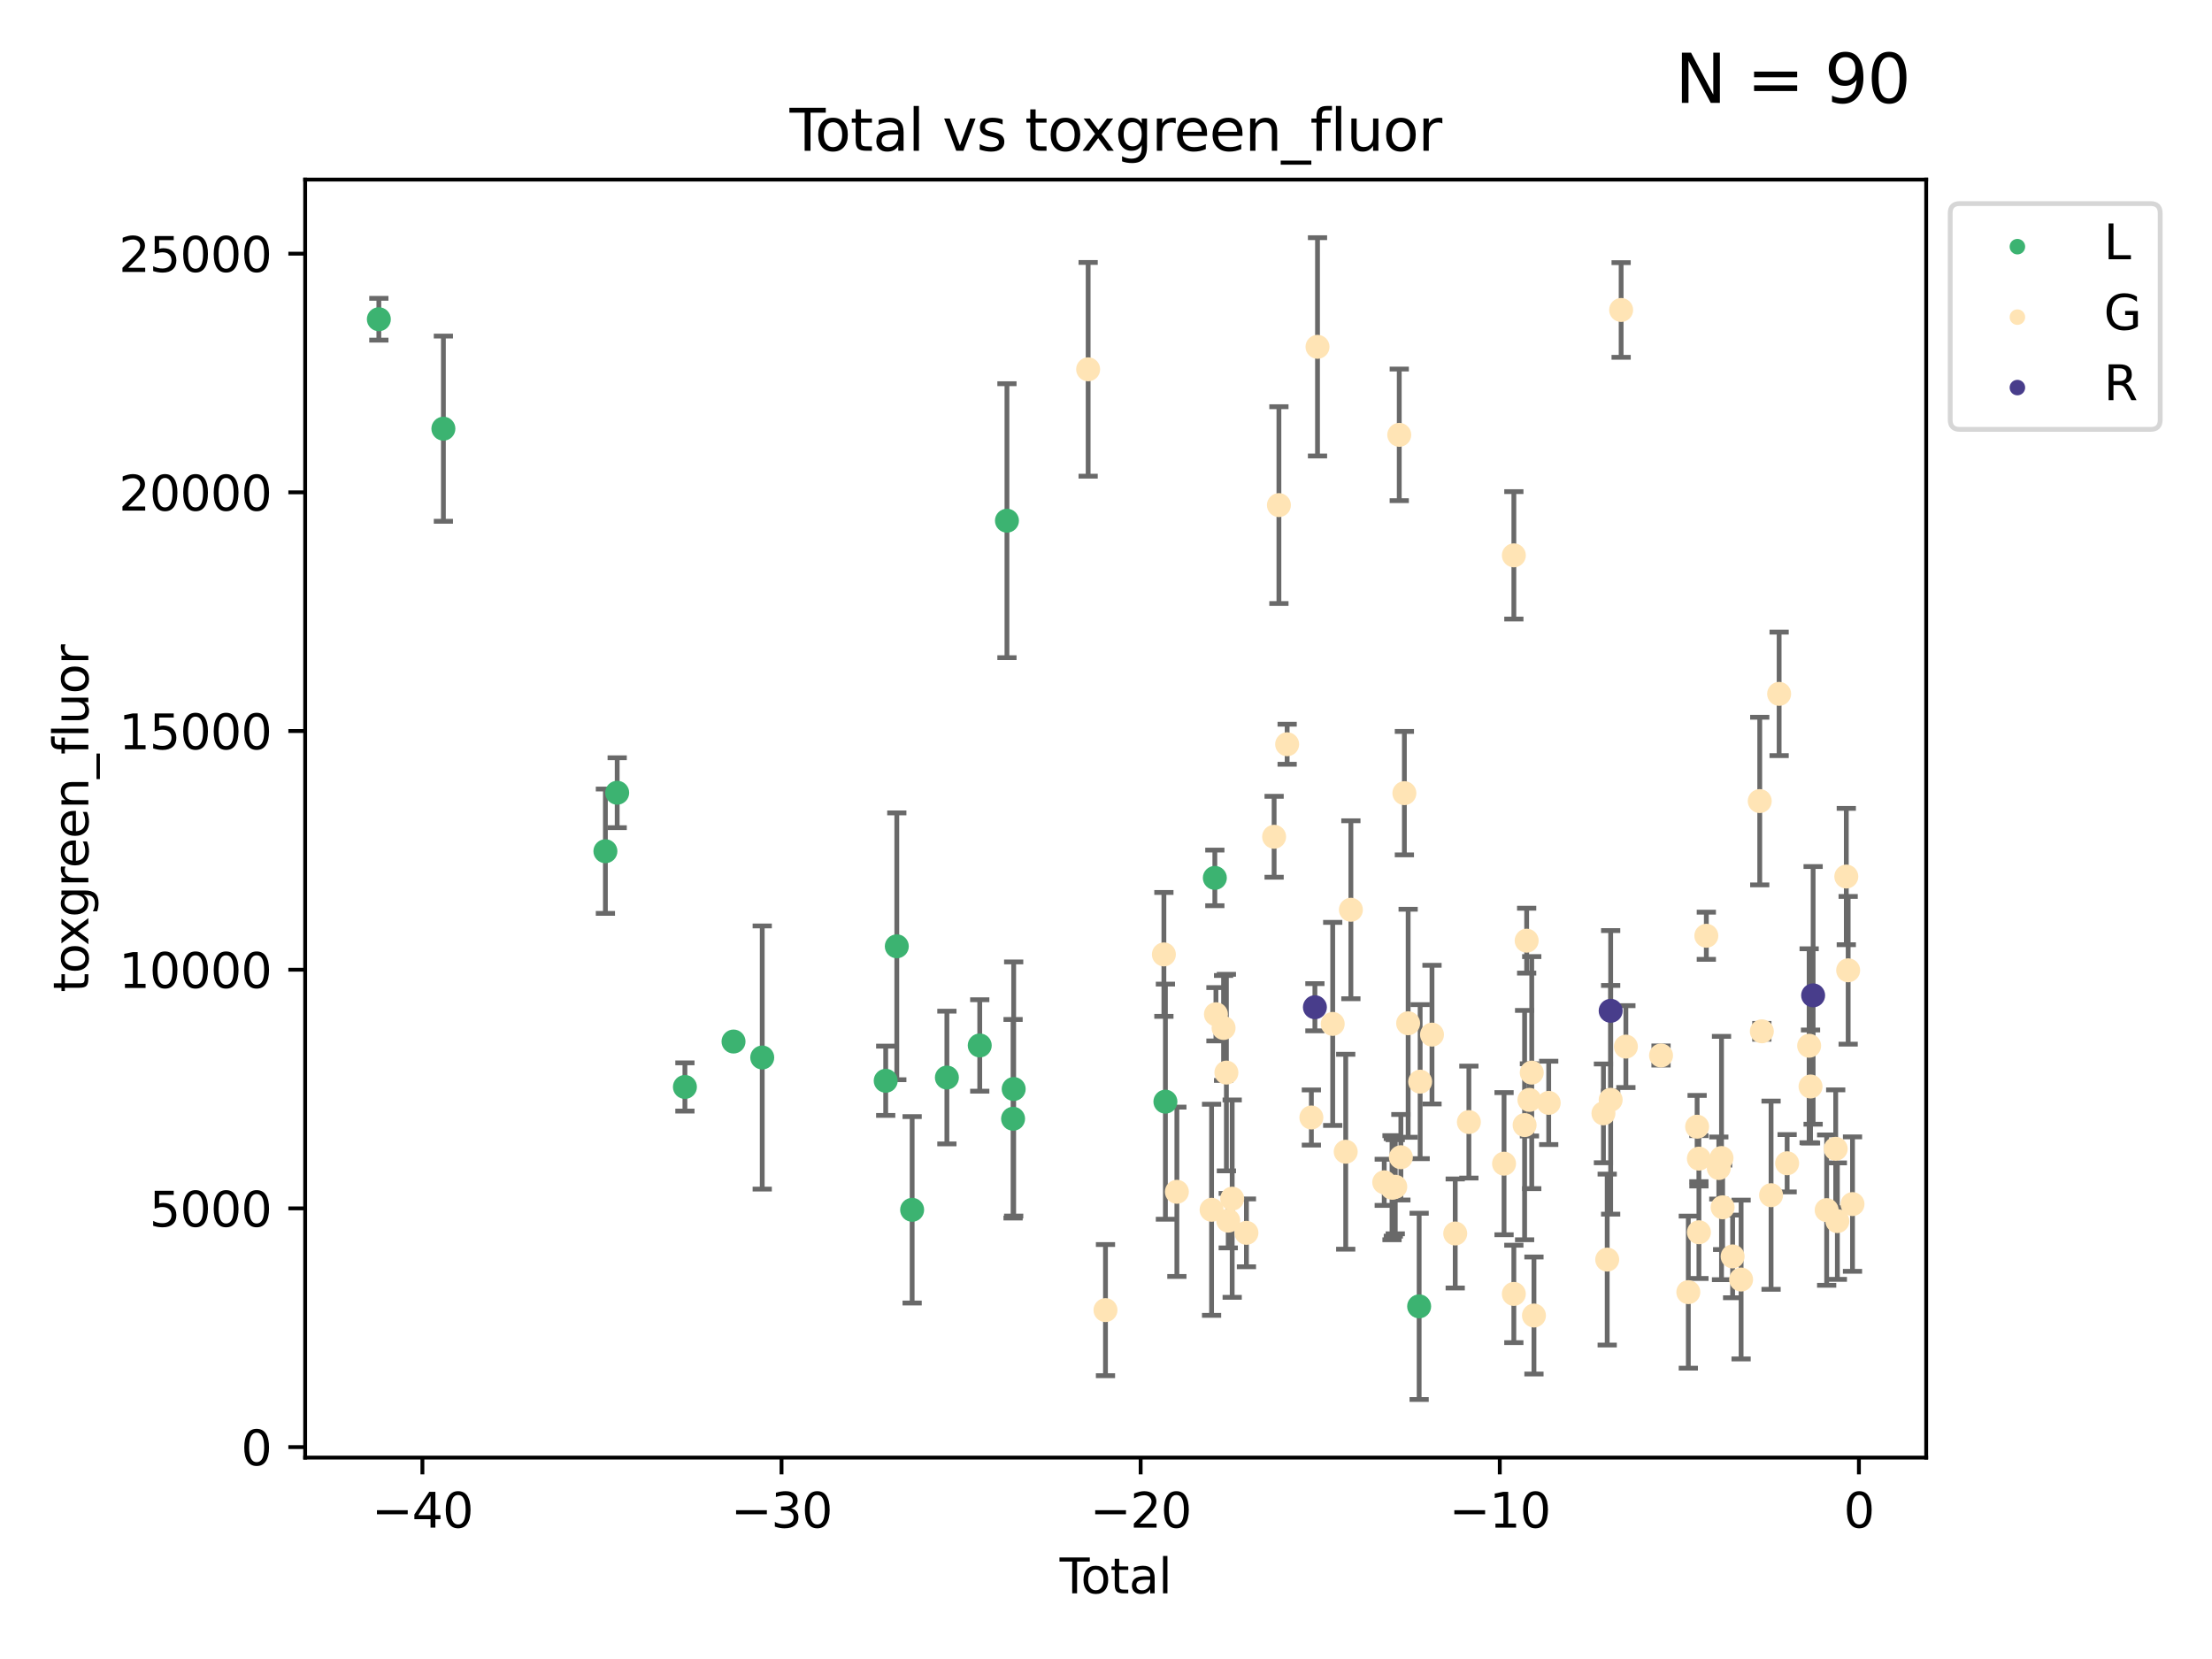 <?xml version="1.0" encoding="utf-8" standalone="no"?>
<!DOCTYPE svg PUBLIC "-//W3C//DTD SVG 1.1//EN"
  "http://www.w3.org/Graphics/SVG/1.1/DTD/svg11.dtd">
<svg xmlns:xlink="http://www.w3.org/1999/xlink" width="460.8pt" height="345.6pt" viewBox="0 0 460.8 345.6" xmlns="http://www.w3.org/2000/svg" version="1.1">
 <defs>
  <style type="text/css">*{stroke-linejoin: round; stroke-linecap: butt}</style>
 </defs>
 <g id="figure_1">
  <g id="patch_1">
   <path d="M 0 345.6 
L 460.8 345.6 
L 460.8 0 
L 0 0 
z
" style="fill: #ffffff"/>
  </g>
  <g id="axes_1">
   <g id="patch_2">
    <path d="M 63.571 303.64 
L 401.26 303.64 
L 401.26 37.411 
L 63.571 37.411 
z
" style="fill: #ffffff"/>
   </g>
   <g id="PathCollection_1">
    <defs>
     <path id="m7b8310dc92" d="M 0 1.118 
C 0.297 1.118 0.581 1 0.791 0.791 
C 1 0.581 1.118 0.297 1.118 0 
C 1.118 -0.297 1 -0.581 0.791 -0.791 
C 0.581 -1 0.297 -1.118 0 -1.118 
C -0.297 -1.118 -0.581 -1 -0.791 -0.791 
C -1 -0.581 -1.118 -0.297 -1.118 0 
C -1.118 0.297 -1 0.581 -0.791 0.791 
C -0.581 1 -0.297 1.118 0 1.118 
z
" style="stroke: #3cb371"/>
    </defs>
    <g clip-path="url(#pcaabe764f3)">
     <use xlink:href="#m7b8310dc92" x="78.921" y="66.501" style="fill: #3cb371; stroke: #3cb371"/>
     <use xlink:href="#m7b8310dc92" x="92.366" y="89.3" style="fill: #3cb371; stroke: #3cb371"/>
     <use xlink:href="#m7b8310dc92" x="126.117" y="177.326" style="fill: #3cb371; stroke: #3cb371"/>
     <use xlink:href="#m7b8310dc92" x="128.571" y="165.141" style="fill: #3cb371; stroke: #3cb371"/>
     <use xlink:href="#m7b8310dc92" x="142.68" y="226.433" style="fill: #3cb371; stroke: #3cb371"/>
     <use xlink:href="#m7b8310dc92" x="152.808" y="216.97" style="fill: #3cb371; stroke: #3cb371"/>
     <use xlink:href="#m7b8310dc92" x="158.787" y="220.298" style="fill: #3cb371; stroke: #3cb371"/>
     <use xlink:href="#m7b8310dc92" x="184.509" y="225.144" style="fill: #3cb371; stroke: #3cb371"/>
     <use xlink:href="#m7b8310dc92" x="186.821" y="197.133" style="fill: #3cb371; stroke: #3cb371"/>
     <use xlink:href="#m7b8310dc92" x="190.016" y="252.024" style="fill: #3cb371; stroke: #3cb371"/>
     <use xlink:href="#m7b8310dc92" x="197.254" y="224.472" style="fill: #3cb371; stroke: #3cb371"/>
     <use xlink:href="#m7b8310dc92" x="204.099" y="217.788" style="fill: #3cb371; stroke: #3cb371"/>
     <use xlink:href="#m7b8310dc92" x="209.766" y="108.468" style="fill: #3cb371; stroke: #3cb371"/>
     <use xlink:href="#m7b8310dc92" x="211.043" y="233.056" style="fill: #3cb371; stroke: #3cb371"/>
     <use xlink:href="#m7b8310dc92" x="211.169" y="226.858" style="fill: #3cb371; stroke: #3cb371"/>
     <use xlink:href="#m7b8310dc92" x="242.776" y="229.494" style="fill: #3cb371; stroke: #3cb371"/>
     <use xlink:href="#m7b8310dc92" x="253.073" y="182.881" style="fill: #3cb371; stroke: #3cb371"/>
     <use xlink:href="#m7b8310dc92" x="295.634" y="272.14" style="fill: #3cb371; stroke: #3cb371"/>
    </g>
   </g>
   <g id="PathCollection_2">
    <defs>
     <path id="mccbc4fb011" d="M 0 1.118 
C 0.297 1.118 0.581 1 0.791 0.791 
C 1 0.581 1.118 0.297 1.118 0 
C 1.118 -0.297 1 -0.581 0.791 -0.791 
C 0.581 -1 0.297 -1.118 0 -1.118 
C -0.297 -1.118 -0.581 -1 -0.791 -0.791 
C -1 -0.581 -1.118 -0.297 -1.118 0 
C -1.118 0.297 -1 0.581 -0.791 0.791 
C -0.581 1 -0.297 1.118 0 1.118 
z
" style="stroke: #ffe4b5"/>
    </defs>
    <g clip-path="url(#pcaabe764f3)">
     <use xlink:href="#mccbc4fb011" x="226.68" y="76.935" style="fill: #ffe4b5; stroke: #ffe4b5"/>
     <use xlink:href="#mccbc4fb011" x="230.292" y="272.919" style="fill: #ffe4b5; stroke: #ffe4b5"/>
     <use xlink:href="#mccbc4fb011" x="242.46" y="198.82" style="fill: #ffe4b5; stroke: #ffe4b5"/>
     <use xlink:href="#mccbc4fb011" x="245.164" y="248.271" style="fill: #ffe4b5; stroke: #ffe4b5"/>
     <use xlink:href="#mccbc4fb011" x="252.394" y="252.021" style="fill: #ffe4b5; stroke: #ffe4b5"/>
     <use xlink:href="#mccbc4fb011" x="253.302" y="211.287" style="fill: #ffe4b5; stroke: #ffe4b5"/>
     <use xlink:href="#mccbc4fb011" x="254.894" y="214.144" style="fill: #ffe4b5; stroke: #ffe4b5"/>
     <use xlink:href="#mccbc4fb011" x="255.481" y="223.441" style="fill: #ffe4b5; stroke: #ffe4b5"/>
     <use xlink:href="#mccbc4fb011" x="255.865" y="254.285" style="fill: #ffe4b5; stroke: #ffe4b5"/>
     <use xlink:href="#mccbc4fb011" x="256.687" y="249.7" style="fill: #ffe4b5; stroke: #ffe4b5"/>
     <use xlink:href="#mccbc4fb011" x="259.655" y="256.823" style="fill: #ffe4b5; stroke: #ffe4b5"/>
     <use xlink:href="#mccbc4fb011" x="265.423" y="174.313" style="fill: #ffe4b5; stroke: #ffe4b5"/>
     <use xlink:href="#mccbc4fb011" x="266.421" y="105.224" style="fill: #ffe4b5; stroke: #ffe4b5"/>
     <use xlink:href="#mccbc4fb011" x="268.136" y="155.041" style="fill: #ffe4b5; stroke: #ffe4b5"/>
     <use xlink:href="#mccbc4fb011" x="273.182" y="232.794" style="fill: #ffe4b5; stroke: #ffe4b5"/>
     <use xlink:href="#mccbc4fb011" x="274.461" y="72.25" style="fill: #ffe4b5; stroke: #ffe4b5"/>
     <use xlink:href="#mccbc4fb011" x="277.628" y="213.299" style="fill: #ffe4b5; stroke: #ffe4b5"/>
     <use xlink:href="#mccbc4fb011" x="280.337" y="239.925" style="fill: #ffe4b5; stroke: #ffe4b5"/>
     <use xlink:href="#mccbc4fb011" x="281.414" y="189.519" style="fill: #ffe4b5; stroke: #ffe4b5"/>
     <use xlink:href="#mccbc4fb011" x="288.362" y="246.295" style="fill: #ffe4b5; stroke: #ffe4b5"/>
     <use xlink:href="#mccbc4fb011" x="289.983" y="247.423" style="fill: #ffe4b5; stroke: #ffe4b5"/>
     <use xlink:href="#mccbc4fb011" x="290.258" y="247.348" style="fill: #ffe4b5; stroke: #ffe4b5"/>
     <use xlink:href="#mccbc4fb011" x="290.658" y="247.22" style="fill: #ffe4b5; stroke: #ffe4b5"/>
     <use xlink:href="#mccbc4fb011" x="291.49" y="90.587" style="fill: #ffe4b5; stroke: #ffe4b5"/>
     <use xlink:href="#mccbc4fb011" x="291.827" y="241.073" style="fill: #ffe4b5; stroke: #ffe4b5"/>
     <use xlink:href="#mccbc4fb011" x="292.558" y="165.229" style="fill: #ffe4b5; stroke: #ffe4b5"/>
     <use xlink:href="#mccbc4fb011" x="293.342" y="213.164" style="fill: #ffe4b5; stroke: #ffe4b5"/>
     <use xlink:href="#mccbc4fb011" x="295.844" y="225.328" style="fill: #ffe4b5; stroke: #ffe4b5"/>
     <use xlink:href="#mccbc4fb011" x="298.311" y="215.531" style="fill: #ffe4b5; stroke: #ffe4b5"/>
     <use xlink:href="#mccbc4fb011" x="303.15" y="256.959" style="fill: #ffe4b5; stroke: #ffe4b5"/>
     <use xlink:href="#mccbc4fb011" x="305.995" y="233.746" style="fill: #ffe4b5; stroke: #ffe4b5"/>
     <use xlink:href="#mccbc4fb011" x="313.322" y="242.415" style="fill: #ffe4b5; stroke: #ffe4b5"/>
     <use xlink:href="#mccbc4fb011" x="315.36" y="269.548" style="fill: #ffe4b5; stroke: #ffe4b5"/>
     <use xlink:href="#mccbc4fb011" x="315.364" y="115.687" style="fill: #ffe4b5; stroke: #ffe4b5"/>
     <use xlink:href="#mccbc4fb011" x="317.605" y="234.374" style="fill: #ffe4b5; stroke: #ffe4b5"/>
     <use xlink:href="#mccbc4fb011" x="318.031" y="195.958" style="fill: #ffe4b5; stroke: #ffe4b5"/>
     <use xlink:href="#mccbc4fb011" x="318.608" y="229.124" style="fill: #ffe4b5; stroke: #ffe4b5"/>
     <use xlink:href="#mccbc4fb011" x="319.091" y="223.446" style="fill: #ffe4b5; stroke: #ffe4b5"/>
     <use xlink:href="#mccbc4fb011" x="319.552" y="274.046" style="fill: #ffe4b5; stroke: #ffe4b5"/>
     <use xlink:href="#mccbc4fb011" x="322.626" y="229.748" style="fill: #ffe4b5; stroke: #ffe4b5"/>
     <use xlink:href="#mccbc4fb011" x="334.027" y="231.931" style="fill: #ffe4b5; stroke: #ffe4b5"/>
     <use xlink:href="#mccbc4fb011" x="334.81" y="262.393" style="fill: #ffe4b5; stroke: #ffe4b5"/>
     <use xlink:href="#mccbc4fb011" x="335.531" y="229.11" style="fill: #ffe4b5; stroke: #ffe4b5"/>
     <use xlink:href="#mccbc4fb011" x="337.711" y="64.572" style="fill: #ffe4b5; stroke: #ffe4b5"/>
     <use xlink:href="#mccbc4fb011" x="338.701" y="218.027" style="fill: #ffe4b5; stroke: #ffe4b5"/>
     <use xlink:href="#mccbc4fb011" x="346.024" y="219.876" style="fill: #ffe4b5; stroke: #ffe4b5"/>
     <use xlink:href="#mccbc4fb011" x="351.708" y="269.177" style="fill: #ffe4b5; stroke: #ffe4b5"/>
     <use xlink:href="#mccbc4fb011" x="353.542" y="234.711" style="fill: #ffe4b5; stroke: #ffe4b5"/>
     <use xlink:href="#mccbc4fb011" x="353.909" y="241.364" style="fill: #ffe4b5; stroke: #ffe4b5"/>
     <use xlink:href="#mccbc4fb011" x="353.917" y="256.699" style="fill: #ffe4b5; stroke: #ffe4b5"/>
     <use xlink:href="#mccbc4fb011" x="355.46" y="194.935" style="fill: #ffe4b5; stroke: #ffe4b5"/>
     <use xlink:href="#mccbc4fb011" x="358.061" y="243.322" style="fill: #ffe4b5; stroke: #ffe4b5"/>
     <use xlink:href="#mccbc4fb011" x="358.624" y="241.237" style="fill: #ffe4b5; stroke: #ffe4b5"/>
     <use xlink:href="#mccbc4fb011" x="358.856" y="251.507" style="fill: #ffe4b5; stroke: #ffe4b5"/>
     <use xlink:href="#mccbc4fb011" x="360.939" y="261.735" style="fill: #ffe4b5; stroke: #ffe4b5"/>
     <use xlink:href="#mccbc4fb011" x="362.703" y="266.548" style="fill: #ffe4b5; stroke: #ffe4b5"/>
     <use xlink:href="#mccbc4fb011" x="366.587" y="166.879" style="fill: #ffe4b5; stroke: #ffe4b5"/>
     <use xlink:href="#mccbc4fb011" x="367.023" y="214.84" style="fill: #ffe4b5; stroke: #ffe4b5"/>
     <use xlink:href="#mccbc4fb011" x="368.947" y="248.979" style="fill: #ffe4b5; stroke: #ffe4b5"/>
     <use xlink:href="#mccbc4fb011" x="370.625" y="144.544" style="fill: #ffe4b5; stroke: #ffe4b5"/>
     <use xlink:href="#mccbc4fb011" x="372.294" y="242.326" style="fill: #ffe4b5; stroke: #ffe4b5"/>
     <use xlink:href="#mccbc4fb011" x="376.879" y="217.848" style="fill: #ffe4b5; stroke: #ffe4b5"/>
     <use xlink:href="#mccbc4fb011" x="377.167" y="226.339" style="fill: #ffe4b5; stroke: #ffe4b5"/>
     <use xlink:href="#mccbc4fb011" x="380.527" y="252.089" style="fill: #ffe4b5; stroke: #ffe4b5"/>
     <use xlink:href="#mccbc4fb011" x="382.409" y="239.316" style="fill: #ffe4b5; stroke: #ffe4b5"/>
     <use xlink:href="#mccbc4fb011" x="382.757" y="254.381" style="fill: #ffe4b5; stroke: #ffe4b5"/>
     <use xlink:href="#mccbc4fb011" x="384.619" y="182.598" style="fill: #ffe4b5; stroke: #ffe4b5"/>
     <use xlink:href="#mccbc4fb011" x="385.006" y="202.132" style="fill: #ffe4b5; stroke: #ffe4b5"/>
     <use xlink:href="#mccbc4fb011" x="385.911" y="250.834" style="fill: #ffe4b5; stroke: #ffe4b5"/>
    </g>
   </g>
   <g id="PathCollection_3">
    <defs>
     <path id="mfea1812ef3" d="M 0 1.118 
C 0.297 1.118 0.581 1 0.791 0.791 
C 1 0.581 1.118 0.297 1.118 0 
C 1.118 -0.297 1 -0.581 0.791 -0.791 
C 0.581 -1 0.297 -1.118 0 -1.118 
C -0.297 -1.118 -0.581 -1 -0.791 -0.791 
C -1 -0.581 -1.118 -0.297 -1.118 0 
C -1.118 0.297 -1 0.581 -0.791 0.791 
C -0.581 1 -0.297 1.118 0 1.118 
z
" style="stroke: #483d8b"/>
    </defs>
    <g clip-path="url(#pcaabe764f3)">
     <use xlink:href="#mfea1812ef3" x="273.918" y="209.823" style="fill: #483d8b; stroke: #483d8b"/>
     <use xlink:href="#mfea1812ef3" x="335.533" y="210.569" style="fill: #483d8b; stroke: #483d8b"/>
     <use xlink:href="#mfea1812ef3" x="377.708" y="207.35" style="fill: #483d8b; stroke: #483d8b"/>
    </g>
   </g>
   <g id="matplotlib.axis_1">
    <g id="xtick_1">
     <g id="line2d_1">
      <defs>
       <path id="m75e420f1c8" d="M 0 0 
L 0 3.5 
" style="stroke: #000000; stroke-width: 0.8"/>
      </defs>
      <g>
       <use xlink:href="#m75e420f1c8" x="87.995" y="303.64" style="stroke: #000000; stroke-width: 0.8"/>
      </g>
     </g>
     <g id="text_1">
      <!-- −40 -->
      <g transform="translate(77.442 318.238)scale(0.1 -0.1)">
       <defs>
        <path id="DejaVuSans-2212" d="M 678 2272 
L 4684 2272 
L 4684 1741 
L 678 1741 
L 678 2272 
z
" transform="scale(0.016)"/>
        <path id="DejaVuSans-34" d="M 2419 4116 
L 825 1625 
L 2419 1625 
L 2419 4116 
z
M 2253 4666 
L 3047 4666 
L 3047 1625 
L 3713 1625 
L 3713 1100 
L 3047 1100 
L 3047 0 
L 2419 0 
L 2419 1100 
L 313 1100 
L 313 1709 
L 2253 4666 
z
" transform="scale(0.016)"/>
        <path id="DejaVuSans-30" d="M 2034 4250 
Q 1547 4250 1301 3770 
Q 1056 3291 1056 2328 
Q 1056 1369 1301 889 
Q 1547 409 2034 409 
Q 2525 409 2770 889 
Q 3016 1369 3016 2328 
Q 3016 3291 2770 3770 
Q 2525 4250 2034 4250 
z
M 2034 4750 
Q 2819 4750 3233 4129 
Q 3647 3509 3647 2328 
Q 3647 1150 3233 529 
Q 2819 -91 2034 -91 
Q 1250 -91 836 529 
Q 422 1150 422 2328 
Q 422 3509 836 4129 
Q 1250 4750 2034 4750 
z
" transform="scale(0.016)"/>
       </defs>
       <use xlink:href="#DejaVuSans-2212"/>
       <use xlink:href="#DejaVuSans-34" x="83.789"/>
       <use xlink:href="#DejaVuSans-30" x="147.412"/>
      </g>
     </g>
    </g>
    <g id="xtick_2">
     <g id="line2d_2">
      <g>
       <use xlink:href="#m75e420f1c8" x="162.807" y="303.64" style="stroke: #000000; stroke-width: 0.8"/>
      </g>
     </g>
     <g id="text_2">
      <!-- −30 -->
      <g transform="translate(152.255 318.238)scale(0.1 -0.1)">
       <defs>
        <path id="DejaVuSans-33" d="M 2597 2516 
Q 3050 2419 3304 2112 
Q 3559 1806 3559 1356 
Q 3559 666 3084 287 
Q 2609 -91 1734 -91 
Q 1441 -91 1130 -33 
Q 819 25 488 141 
L 488 750 
Q 750 597 1062 519 
Q 1375 441 1716 441 
Q 2309 441 2620 675 
Q 2931 909 2931 1356 
Q 2931 1769 2642 2001 
Q 2353 2234 1838 2234 
L 1294 2234 
L 1294 2753 
L 1863 2753 
Q 2328 2753 2575 2939 
Q 2822 3125 2822 3475 
Q 2822 3834 2567 4026 
Q 2313 4219 1838 4219 
Q 1578 4219 1281 4162 
Q 984 4106 628 3988 
L 628 4550 
Q 988 4650 1302 4700 
Q 1616 4750 1894 4750 
Q 2613 4750 3031 4423 
Q 3450 4097 3450 3541 
Q 3450 3153 3228 2886 
Q 3006 2619 2597 2516 
z
" transform="scale(0.016)"/>
       </defs>
       <use xlink:href="#DejaVuSans-2212"/>
       <use xlink:href="#DejaVuSans-33" x="83.789"/>
       <use xlink:href="#DejaVuSans-30" x="147.412"/>
      </g>
     </g>
    </g>
    <g id="xtick_3">
     <g id="line2d_3">
      <g>
       <use xlink:href="#m75e420f1c8" x="237.619" y="303.64" style="stroke: #000000; stroke-width: 0.8"/>
      </g>
     </g>
     <g id="text_3">
      <!-- −20 -->
      <g transform="translate(227.067 318.238)scale(0.1 -0.1)">
       <defs>
        <path id="DejaVuSans-32" d="M 1228 531 
L 3431 531 
L 3431 0 
L 469 0 
L 469 531 
Q 828 903 1448 1529 
Q 2069 2156 2228 2338 
Q 2531 2678 2651 2914 
Q 2772 3150 2772 3378 
Q 2772 3750 2511 3984 
Q 2250 4219 1831 4219 
Q 1534 4219 1204 4116 
Q 875 4013 500 3803 
L 500 4441 
Q 881 4594 1212 4672 
Q 1544 4750 1819 4750 
Q 2544 4750 2975 4387 
Q 3406 4025 3406 3419 
Q 3406 3131 3298 2873 
Q 3191 2616 2906 2266 
Q 2828 2175 2409 1742 
Q 1991 1309 1228 531 
z
" transform="scale(0.016)"/>
       </defs>
       <use xlink:href="#DejaVuSans-2212"/>
       <use xlink:href="#DejaVuSans-32" x="83.789"/>
       <use xlink:href="#DejaVuSans-30" x="147.412"/>
      </g>
     </g>
    </g>
    <g id="xtick_4">
     <g id="line2d_4">
      <g>
       <use xlink:href="#m75e420f1c8" x="312.432" y="303.64" style="stroke: #000000; stroke-width: 0.8"/>
      </g>
     </g>
     <g id="text_4">
      <!-- −10 -->
      <g transform="translate(301.88 318.238)scale(0.1 -0.1)">
       <defs>
        <path id="DejaVuSans-31" d="M 794 531 
L 1825 531 
L 1825 4091 
L 703 3866 
L 703 4441 
L 1819 4666 
L 2450 4666 
L 2450 531 
L 3481 531 
L 3481 0 
L 794 0 
L 794 531 
z
" transform="scale(0.016)"/>
       </defs>
       <use xlink:href="#DejaVuSans-2212"/>
       <use xlink:href="#DejaVuSans-31" x="83.789"/>
       <use xlink:href="#DejaVuSans-30" x="147.412"/>
      </g>
     </g>
    </g>
    <g id="xtick_5">
     <g id="line2d_5">
      <g>
       <use xlink:href="#m75e420f1c8" x="387.244" y="303.64" style="stroke: #000000; stroke-width: 0.8"/>
      </g>
     </g>
     <g id="text_5">
      <!-- 0 -->
      <g transform="translate(384.063 318.238)scale(0.1 -0.1)">
       <use xlink:href="#DejaVuSans-30"/>
      </g>
     </g>
    </g>
    <g id="text_6">
     <!-- Total -->
     <g transform="translate(220.739 331.917)scale(0.1 -0.1)">
      <defs>
       <path id="DejaVuSans-54" d="M -19 4666 
L 3928 4666 
L 3928 4134 
L 2272 4134 
L 2272 0 
L 1638 0 
L 1638 4134 
L -19 4134 
L -19 4666 
z
" transform="scale(0.016)"/>
       <path id="DejaVuSans-6f" d="M 1959 3097 
Q 1497 3097 1228 2736 
Q 959 2375 959 1747 
Q 959 1119 1226 758 
Q 1494 397 1959 397 
Q 2419 397 2687 759 
Q 2956 1122 2956 1747 
Q 2956 2369 2687 2733 
Q 2419 3097 1959 3097 
z
M 1959 3584 
Q 2709 3584 3137 3096 
Q 3566 2609 3566 1747 
Q 3566 888 3137 398 
Q 2709 -91 1959 -91 
Q 1206 -91 779 398 
Q 353 888 353 1747 
Q 353 2609 779 3096 
Q 1206 3584 1959 3584 
z
" transform="scale(0.016)"/>
       <path id="DejaVuSans-74" d="M 1172 4494 
L 1172 3500 
L 2356 3500 
L 2356 3053 
L 1172 3053 
L 1172 1153 
Q 1172 725 1289 603 
Q 1406 481 1766 481 
L 2356 481 
L 2356 0 
L 1766 0 
Q 1100 0 847 248 
Q 594 497 594 1153 
L 594 3053 
L 172 3053 
L 172 3500 
L 594 3500 
L 594 4494 
L 1172 4494 
z
" transform="scale(0.016)"/>
       <path id="DejaVuSans-61" d="M 2194 1759 
Q 1497 1759 1228 1600 
Q 959 1441 959 1056 
Q 959 750 1161 570 
Q 1363 391 1709 391 
Q 2188 391 2477 730 
Q 2766 1069 2766 1631 
L 2766 1759 
L 2194 1759 
z
M 3341 1997 
L 3341 0 
L 2766 0 
L 2766 531 
Q 2569 213 2275 61 
Q 1981 -91 1556 -91 
Q 1019 -91 701 211 
Q 384 513 384 1019 
Q 384 1609 779 1909 
Q 1175 2209 1959 2209 
L 2766 2209 
L 2766 2266 
Q 2766 2663 2505 2880 
Q 2244 3097 1772 3097 
Q 1472 3097 1187 3025 
Q 903 2953 641 2809 
L 641 3341 
Q 956 3463 1253 3523 
Q 1550 3584 1831 3584 
Q 2591 3584 2966 3190 
Q 3341 2797 3341 1997 
z
" transform="scale(0.016)"/>
       <path id="DejaVuSans-6c" d="M 603 4863 
L 1178 4863 
L 1178 0 
L 603 0 
L 603 4863 
z
" transform="scale(0.016)"/>
      </defs>
      <use xlink:href="#DejaVuSans-54"/>
      <use xlink:href="#DejaVuSans-6f" x="44.084"/>
      <use xlink:href="#DejaVuSans-74" x="105.266"/>
      <use xlink:href="#DejaVuSans-61" x="144.475"/>
      <use xlink:href="#DejaVuSans-6c" x="205.754"/>
     </g>
    </g>
   </g>
   <g id="matplotlib.axis_2">
    <g id="ytick_1">
     <g id="line2d_6">
      <defs>
       <path id="mfda1879cff" d="M 0 0 
L -3.5 0 
" style="stroke: #000000; stroke-width: 0.8"/>
      </defs>
      <g>
       <use xlink:href="#mfda1879cff" x="63.571" y="301.451" style="stroke: #000000; stroke-width: 0.8"/>
      </g>
     </g>
     <g id="text_7">
      <!-- 0 -->
      <g transform="translate(50.209 305.25)scale(0.1 -0.1)">
       <use xlink:href="#DejaVuSans-30"/>
      </g>
     </g>
    </g>
    <g id="ytick_2">
     <g id="line2d_7">
      <g>
       <use xlink:href="#mfda1879cff" x="63.571" y="251.729" style="stroke: #000000; stroke-width: 0.8"/>
      </g>
     </g>
     <g id="text_8">
      <!-- 5000 -->
      <g transform="translate(31.121 255.528)scale(0.1 -0.1)">
       <defs>
        <path id="DejaVuSans-35" d="M 691 4666 
L 3169 4666 
L 3169 4134 
L 1269 4134 
L 1269 2991 
Q 1406 3038 1543 3061 
Q 1681 3084 1819 3084 
Q 2600 3084 3056 2656 
Q 3513 2228 3513 1497 
Q 3513 744 3044 326 
Q 2575 -91 1722 -91 
Q 1428 -91 1123 -41 
Q 819 9 494 109 
L 494 744 
Q 775 591 1075 516 
Q 1375 441 1709 441 
Q 2250 441 2565 725 
Q 2881 1009 2881 1497 
Q 2881 1984 2565 2268 
Q 2250 2553 1709 2553 
Q 1456 2553 1204 2497 
Q 953 2441 691 2322 
L 691 4666 
z
" transform="scale(0.016)"/>
       </defs>
       <use xlink:href="#DejaVuSans-35"/>
       <use xlink:href="#DejaVuSans-30" x="63.623"/>
       <use xlink:href="#DejaVuSans-30" x="127.246"/>
       <use xlink:href="#DejaVuSans-30" x="190.869"/>
      </g>
     </g>
    </g>
    <g id="ytick_3">
     <g id="line2d_8">
      <g>
       <use xlink:href="#mfda1879cff" x="63.571" y="202.007" style="stroke: #000000; stroke-width: 0.8"/>
      </g>
     </g>
     <g id="text_9">
      <!-- 10000 -->
      <g transform="translate(24.759 205.807)scale(0.1 -0.1)">
       <use xlink:href="#DejaVuSans-31"/>
       <use xlink:href="#DejaVuSans-30" x="63.623"/>
       <use xlink:href="#DejaVuSans-30" x="127.246"/>
       <use xlink:href="#DejaVuSans-30" x="190.869"/>
       <use xlink:href="#DejaVuSans-30" x="254.492"/>
      </g>
     </g>
    </g>
    <g id="ytick_4">
     <g id="line2d_9">
      <g>
       <use xlink:href="#mfda1879cff" x="63.571" y="152.286" style="stroke: #000000; stroke-width: 0.8"/>
      </g>
     </g>
     <g id="text_10">
      <!-- 15000 -->
      <g transform="translate(24.759 156.085)scale(0.1 -0.1)">
       <use xlink:href="#DejaVuSans-31"/>
       <use xlink:href="#DejaVuSans-35" x="63.623"/>
       <use xlink:href="#DejaVuSans-30" x="127.246"/>
       <use xlink:href="#DejaVuSans-30" x="190.869"/>
       <use xlink:href="#DejaVuSans-30" x="254.492"/>
      </g>
     </g>
    </g>
    <g id="ytick_5">
     <g id="line2d_10">
      <g>
       <use xlink:href="#mfda1879cff" x="63.571" y="102.564" style="stroke: #000000; stroke-width: 0.8"/>
      </g>
     </g>
     <g id="text_11">
      <!-- 20000 -->
      <g transform="translate(24.759 106.363)scale(0.1 -0.1)">
       <use xlink:href="#DejaVuSans-32"/>
       <use xlink:href="#DejaVuSans-30" x="63.623"/>
       <use xlink:href="#DejaVuSans-30" x="127.246"/>
       <use xlink:href="#DejaVuSans-30" x="190.869"/>
       <use xlink:href="#DejaVuSans-30" x="254.492"/>
      </g>
     </g>
    </g>
    <g id="ytick_6">
     <g id="line2d_11">
      <g>
       <use xlink:href="#mfda1879cff" x="63.571" y="52.843" style="stroke: #000000; stroke-width: 0.8"/>
      </g>
     </g>
     <g id="text_12">
      <!-- 25000 -->
      <g transform="translate(24.759 56.642)scale(0.1 -0.1)">
       <use xlink:href="#DejaVuSans-32"/>
       <use xlink:href="#DejaVuSans-35" x="63.623"/>
       <use xlink:href="#DejaVuSans-30" x="127.246"/>
       <use xlink:href="#DejaVuSans-30" x="190.869"/>
       <use xlink:href="#DejaVuSans-30" x="254.492"/>
      </g>
     </g>
    </g>
    <g id="text_13">
     <!-- toxgreen_fluor -->
     <g transform="translate(18.401 206.72)rotate(-90)scale(0.1 -0.1)">
      <defs>
       <path id="DejaVuSans-78" d="M 3513 3500 
L 2247 1797 
L 3578 0 
L 2900 0 
L 1881 1375 
L 863 0 
L 184 0 
L 1544 1831 
L 300 3500 
L 978 3500 
L 1906 2253 
L 2834 3500 
L 3513 3500 
z
" transform="scale(0.016)"/>
       <path id="DejaVuSans-67" d="M 2906 1791 
Q 2906 2416 2648 2759 
Q 2391 3103 1925 3103 
Q 1463 3103 1205 2759 
Q 947 2416 947 1791 
Q 947 1169 1205 825 
Q 1463 481 1925 481 
Q 2391 481 2648 825 
Q 2906 1169 2906 1791 
z
M 3481 434 
Q 3481 -459 3084 -895 
Q 2688 -1331 1869 -1331 
Q 1566 -1331 1297 -1286 
Q 1028 -1241 775 -1147 
L 775 -588 
Q 1028 -725 1275 -790 
Q 1522 -856 1778 -856 
Q 2344 -856 2625 -561 
Q 2906 -266 2906 331 
L 2906 616 
Q 2728 306 2450 153 
Q 2172 0 1784 0 
Q 1141 0 747 490 
Q 353 981 353 1791 
Q 353 2603 747 3093 
Q 1141 3584 1784 3584 
Q 2172 3584 2450 3431 
Q 2728 3278 2906 2969 
L 2906 3500 
L 3481 3500 
L 3481 434 
z
" transform="scale(0.016)"/>
       <path id="DejaVuSans-72" d="M 2631 2963 
Q 2534 3019 2420 3045 
Q 2306 3072 2169 3072 
Q 1681 3072 1420 2755 
Q 1159 2438 1159 1844 
L 1159 0 
L 581 0 
L 581 3500 
L 1159 3500 
L 1159 2956 
Q 1341 3275 1631 3429 
Q 1922 3584 2338 3584 
Q 2397 3584 2469 3576 
Q 2541 3569 2628 3553 
L 2631 2963 
z
" transform="scale(0.016)"/>
       <path id="DejaVuSans-65" d="M 3597 1894 
L 3597 1613 
L 953 1613 
Q 991 1019 1311 708 
Q 1631 397 2203 397 
Q 2534 397 2845 478 
Q 3156 559 3463 722 
L 3463 178 
Q 3153 47 2828 -22 
Q 2503 -91 2169 -91 
Q 1331 -91 842 396 
Q 353 884 353 1716 
Q 353 2575 817 3079 
Q 1281 3584 2069 3584 
Q 2775 3584 3186 3129 
Q 3597 2675 3597 1894 
z
M 3022 2063 
Q 3016 2534 2758 2815 
Q 2500 3097 2075 3097 
Q 1594 3097 1305 2825 
Q 1016 2553 972 2059 
L 3022 2063 
z
" transform="scale(0.016)"/>
       <path id="DejaVuSans-6e" d="M 3513 2113 
L 3513 0 
L 2938 0 
L 2938 2094 
Q 2938 2591 2744 2837 
Q 2550 3084 2163 3084 
Q 1697 3084 1428 2787 
Q 1159 2491 1159 1978 
L 1159 0 
L 581 0 
L 581 3500 
L 1159 3500 
L 1159 2956 
Q 1366 3272 1645 3428 
Q 1925 3584 2291 3584 
Q 2894 3584 3203 3211 
Q 3513 2838 3513 2113 
z
" transform="scale(0.016)"/>
       <path id="DejaVuSans-5f" d="M 3263 -1063 
L 3263 -1509 
L -63 -1509 
L -63 -1063 
L 3263 -1063 
z
" transform="scale(0.016)"/>
       <path id="DejaVuSans-66" d="M 2375 4863 
L 2375 4384 
L 1825 4384 
Q 1516 4384 1395 4259 
Q 1275 4134 1275 3809 
L 1275 3500 
L 2222 3500 
L 2222 3053 
L 1275 3053 
L 1275 0 
L 697 0 
L 697 3053 
L 147 3053 
L 147 3500 
L 697 3500 
L 697 3744 
Q 697 4328 969 4595 
Q 1241 4863 1831 4863 
L 2375 4863 
z
" transform="scale(0.016)"/>
       <path id="DejaVuSans-75" d="M 544 1381 
L 544 3500 
L 1119 3500 
L 1119 1403 
Q 1119 906 1312 657 
Q 1506 409 1894 409 
Q 2359 409 2629 706 
Q 2900 1003 2900 1516 
L 2900 3500 
L 3475 3500 
L 3475 0 
L 2900 0 
L 2900 538 
Q 2691 219 2414 64 
Q 2138 -91 1772 -91 
Q 1169 -91 856 284 
Q 544 659 544 1381 
z
M 1991 3584 
L 1991 3584 
z
" transform="scale(0.016)"/>
      </defs>
      <use xlink:href="#DejaVuSans-74"/>
      <use xlink:href="#DejaVuSans-6f" x="39.209"/>
      <use xlink:href="#DejaVuSans-78" x="97.266"/>
      <use xlink:href="#DejaVuSans-67" x="156.445"/>
      <use xlink:href="#DejaVuSans-72" x="219.922"/>
      <use xlink:href="#DejaVuSans-65" x="258.785"/>
      <use xlink:href="#DejaVuSans-65" x="320.309"/>
      <use xlink:href="#DejaVuSans-6e" x="381.832"/>
      <use xlink:href="#DejaVuSans-5f" x="445.211"/>
      <use xlink:href="#DejaVuSans-66" x="495.211"/>
      <use xlink:href="#DejaVuSans-6c" x="530.416"/>
      <use xlink:href="#DejaVuSans-75" x="558.199"/>
      <use xlink:href="#DejaVuSans-6f" x="621.578"/>
      <use xlink:href="#DejaVuSans-72" x="682.76"/>
     </g>
    </g>
   </g>
   <g id="LineCollection_1">
    <path d="M 78.921 70.854 
L 78.921 62.149 
" clip-path="url(#pcaabe764f3)" style="fill: none; stroke: #696969"/>
    <path d="M 92.366 108.59 
L 92.366 70.011 
" clip-path="url(#pcaabe764f3)" style="fill: none; stroke: #696969"/>
    <path d="M 126.117 190.277 
L 126.117 164.374 
" clip-path="url(#pcaabe764f3)" style="fill: none; stroke: #696969"/>
    <path d="M 128.571 172.421 
L 128.571 157.861 
" clip-path="url(#pcaabe764f3)" style="fill: none; stroke: #696969"/>
    <path d="M 142.68 231.458 
L 142.68 221.408 
" clip-path="url(#pcaabe764f3)" style="fill: none; stroke: #696969"/>
    <path d="M 152.808 217.523 
L 152.808 216.416 
" clip-path="url(#pcaabe764f3)" style="fill: none; stroke: #696969"/>
    <path d="M 158.787 247.709 
L 158.787 192.887 
" clip-path="url(#pcaabe764f3)" style="fill: none; stroke: #696969"/>
    <path d="M 184.509 232.359 
L 184.509 217.929 
" clip-path="url(#pcaabe764f3)" style="fill: none; stroke: #696969"/>
    <path d="M 186.821 224.927 
L 186.821 169.339 
" clip-path="url(#pcaabe764f3)" style="fill: none; stroke: #696969"/>
    <path d="M 190.016 271.44 
L 190.016 232.609 
" clip-path="url(#pcaabe764f3)" style="fill: none; stroke: #696969"/>
    <path d="M 197.254 238.299 
L 197.254 210.646 
" clip-path="url(#pcaabe764f3)" style="fill: none; stroke: #696969"/>
    <path d="M 204.099 227.31 
L 204.099 208.267 
" clip-path="url(#pcaabe764f3)" style="fill: none; stroke: #696969"/>
    <path d="M 209.766 137.004 
L 209.766 79.933 
" clip-path="url(#pcaabe764f3)" style="fill: none; stroke: #696969"/>
    <path d="M 211.043 253.741 
L 211.043 212.372 
" clip-path="url(#pcaabe764f3)" style="fill: none; stroke: #696969"/>
    <path d="M 211.169 253.33 
L 211.169 200.386 
" clip-path="url(#pcaabe764f3)" style="fill: none; stroke: #696969"/>
    <path d="M 242.776 253.985 
L 242.776 205.003 
" clip-path="url(#pcaabe764f3)" style="fill: none; stroke: #696969"/>
    <path d="M 253.073 188.674 
L 253.073 177.088 
" clip-path="url(#pcaabe764f3)" style="fill: none; stroke: #696969"/>
    <path d="M 295.634 291.539 
L 295.634 252.741 
" clip-path="url(#pcaabe764f3)" style="fill: none; stroke: #696969"/>
   </g>
   <g id="line2d_12">
    <defs>
     <path id="mce13df90c9" d="M 2 0 
L -2 -0 
" style="stroke: #696969"/>
    </defs>
    <g clip-path="url(#pcaabe764f3)">
     <use xlink:href="#mce13df90c9" x="78.921" y="70.854" style="fill: #696969; stroke: #696969"/>
     <use xlink:href="#mce13df90c9" x="92.366" y="108.59" style="fill: #696969; stroke: #696969"/>
     <use xlink:href="#mce13df90c9" x="126.117" y="190.277" style="fill: #696969; stroke: #696969"/>
     <use xlink:href="#mce13df90c9" x="128.571" y="172.421" style="fill: #696969; stroke: #696969"/>
     <use xlink:href="#mce13df90c9" x="142.68" y="231.458" style="fill: #696969; stroke: #696969"/>
     <use xlink:href="#mce13df90c9" x="152.808" y="217.523" style="fill: #696969; stroke: #696969"/>
     <use xlink:href="#mce13df90c9" x="158.787" y="247.709" style="fill: #696969; stroke: #696969"/>
     <use xlink:href="#mce13df90c9" x="184.509" y="232.359" style="fill: #696969; stroke: #696969"/>
     <use xlink:href="#mce13df90c9" x="186.821" y="224.927" style="fill: #696969; stroke: #696969"/>
     <use xlink:href="#mce13df90c9" x="190.016" y="271.44" style="fill: #696969; stroke: #696969"/>
     <use xlink:href="#mce13df90c9" x="197.254" y="238.299" style="fill: #696969; stroke: #696969"/>
     <use xlink:href="#mce13df90c9" x="204.099" y="227.31" style="fill: #696969; stroke: #696969"/>
     <use xlink:href="#mce13df90c9" x="209.766" y="137.004" style="fill: #696969; stroke: #696969"/>
     <use xlink:href="#mce13df90c9" x="211.043" y="253.741" style="fill: #696969; stroke: #696969"/>
     <use xlink:href="#mce13df90c9" x="211.169" y="253.33" style="fill: #696969; stroke: #696969"/>
     <use xlink:href="#mce13df90c9" x="242.776" y="253.985" style="fill: #696969; stroke: #696969"/>
     <use xlink:href="#mce13df90c9" x="253.073" y="188.674" style="fill: #696969; stroke: #696969"/>
     <use xlink:href="#mce13df90c9" x="295.634" y="291.539" style="fill: #696969; stroke: #696969"/>
    </g>
   </g>
   <g id="line2d_13">
    <g clip-path="url(#pcaabe764f3)">
     <use xlink:href="#mce13df90c9" x="78.921" y="62.149" style="fill: #696969; stroke: #696969"/>
     <use xlink:href="#mce13df90c9" x="92.366" y="70.011" style="fill: #696969; stroke: #696969"/>
     <use xlink:href="#mce13df90c9" x="126.117" y="164.374" style="fill: #696969; stroke: #696969"/>
     <use xlink:href="#mce13df90c9" x="128.571" y="157.861" style="fill: #696969; stroke: #696969"/>
     <use xlink:href="#mce13df90c9" x="142.68" y="221.408" style="fill: #696969; stroke: #696969"/>
     <use xlink:href="#mce13df90c9" x="152.808" y="216.416" style="fill: #696969; stroke: #696969"/>
     <use xlink:href="#mce13df90c9" x="158.787" y="192.887" style="fill: #696969; stroke: #696969"/>
     <use xlink:href="#mce13df90c9" x="184.509" y="217.929" style="fill: #696969; stroke: #696969"/>
     <use xlink:href="#mce13df90c9" x="186.821" y="169.339" style="fill: #696969; stroke: #696969"/>
     <use xlink:href="#mce13df90c9" x="190.016" y="232.609" style="fill: #696969; stroke: #696969"/>
     <use xlink:href="#mce13df90c9" x="197.254" y="210.646" style="fill: #696969; stroke: #696969"/>
     <use xlink:href="#mce13df90c9" x="204.099" y="208.267" style="fill: #696969; stroke: #696969"/>
     <use xlink:href="#mce13df90c9" x="209.766" y="79.933" style="fill: #696969; stroke: #696969"/>
     <use xlink:href="#mce13df90c9" x="211.043" y="212.372" style="fill: #696969; stroke: #696969"/>
     <use xlink:href="#mce13df90c9" x="211.169" y="200.386" style="fill: #696969; stroke: #696969"/>
     <use xlink:href="#mce13df90c9" x="242.776" y="205.003" style="fill: #696969; stroke: #696969"/>
     <use xlink:href="#mce13df90c9" x="253.073" y="177.088" style="fill: #696969; stroke: #696969"/>
     <use xlink:href="#mce13df90c9" x="295.634" y="252.741" style="fill: #696969; stroke: #696969"/>
    </g>
   </g>
   <g id="LineCollection_2">
    <path d="M 226.68 99.196 
L 226.68 54.675 
" clip-path="url(#pcaabe764f3)" style="fill: none; stroke: #696969"/>
    <path d="M 230.292 286.58 
L 230.292 259.258 
" clip-path="url(#pcaabe764f3)" style="fill: none; stroke: #696969"/>
    <path d="M 242.46 211.724 
L 242.46 185.916 
" clip-path="url(#pcaabe764f3)" style="fill: none; stroke: #696969"/>
    <path d="M 245.164 265.909 
L 245.164 230.633 
" clip-path="url(#pcaabe764f3)" style="fill: none; stroke: #696969"/>
    <path d="M 252.394 274.011 
L 252.394 230.031 
" clip-path="url(#pcaabe764f3)" style="fill: none; stroke: #696969"/>
    <path d="M 253.302 216.842 
L 253.302 205.732 
" clip-path="url(#pcaabe764f3)" style="fill: none; stroke: #696969"/>
    <path d="M 254.894 225.076 
L 254.894 203.211 
" clip-path="url(#pcaabe764f3)" style="fill: none; stroke: #696969"/>
    <path d="M 255.481 243.914 
L 255.481 202.968 
" clip-path="url(#pcaabe764f3)" style="fill: none; stroke: #696969"/>
    <path d="M 255.865 259.962 
L 255.865 248.609 
" clip-path="url(#pcaabe764f3)" style="fill: none; stroke: #696969"/>
    <path d="M 256.687 270.26 
L 256.687 229.141 
" clip-path="url(#pcaabe764f3)" style="fill: none; stroke: #696969"/>
    <path d="M 259.655 263.889 
L 259.655 249.758 
" clip-path="url(#pcaabe764f3)" style="fill: none; stroke: #696969"/>
    <path d="M 265.423 182.739 
L 265.423 165.888 
" clip-path="url(#pcaabe764f3)" style="fill: none; stroke: #696969"/>
    <path d="M 266.421 125.723 
L 266.421 84.724 
" clip-path="url(#pcaabe764f3)" style="fill: none; stroke: #696969"/>
    <path d="M 268.136 159.213 
L 268.136 150.869 
" clip-path="url(#pcaabe764f3)" style="fill: none; stroke: #696969"/>
    <path d="M 273.182 238.537 
L 273.182 227.051 
" clip-path="url(#pcaabe764f3)" style="fill: none; stroke: #696969"/>
    <path d="M 274.461 94.987 
L 274.461 49.513 
" clip-path="url(#pcaabe764f3)" style="fill: none; stroke: #696969"/>
    <path d="M 277.628 234.45 
L 277.628 192.149 
" clip-path="url(#pcaabe764f3)" style="fill: none; stroke: #696969"/>
    <path d="M 280.337 260.227 
L 280.337 219.623 
" clip-path="url(#pcaabe764f3)" style="fill: none; stroke: #696969"/>
    <path d="M 281.414 208.052 
L 281.414 170.985 
" clip-path="url(#pcaabe764f3)" style="fill: none; stroke: #696969"/>
    <path d="M 288.362 251.104 
L 288.362 241.486 
" clip-path="url(#pcaabe764f3)" style="fill: none; stroke: #696969"/>
    <path d="M 289.983 258.264 
L 289.983 236.582 
" clip-path="url(#pcaabe764f3)" style="fill: none; stroke: #696969"/>
    <path d="M 290.258 257.514 
L 290.258 237.182 
" clip-path="url(#pcaabe764f3)" style="fill: none; stroke: #696969"/>
    <path d="M 290.658 257.023 
L 290.658 237.417 
" clip-path="url(#pcaabe764f3)" style="fill: none; stroke: #696969"/>
    <path d="M 291.49 104.293 
L 291.49 76.88 
" clip-path="url(#pcaabe764f3)" style="fill: none; stroke: #696969"/>
    <path d="M 291.827 249.979 
L 291.827 232.166 
" clip-path="url(#pcaabe764f3)" style="fill: none; stroke: #696969"/>
    <path d="M 292.558 178.088 
L 292.558 152.37 
" clip-path="url(#pcaabe764f3)" style="fill: none; stroke: #696969"/>
    <path d="M 293.342 236.912 
L 293.342 189.416 
" clip-path="url(#pcaabe764f3)" style="fill: none; stroke: #696969"/>
    <path d="M 295.844 241.372 
L 295.844 209.284 
" clip-path="url(#pcaabe764f3)" style="fill: none; stroke: #696969"/>
    <path d="M 298.311 229.977 
L 298.311 201.086 
" clip-path="url(#pcaabe764f3)" style="fill: none; stroke: #696969"/>
    <path d="M 303.15 268.318 
L 303.15 245.601 
" clip-path="url(#pcaabe764f3)" style="fill: none; stroke: #696969"/>
    <path d="M 305.995 245.409 
L 305.995 222.083 
" clip-path="url(#pcaabe764f3)" style="fill: none; stroke: #696969"/>
    <path d="M 313.322 257.221 
L 313.322 227.609 
" clip-path="url(#pcaabe764f3)" style="fill: none; stroke: #696969"/>
    <path d="M 315.36 279.697 
L 315.36 259.4 
" clip-path="url(#pcaabe764f3)" style="fill: none; stroke: #696969"/>
    <path d="M 315.364 128.958 
L 315.364 102.416 
" clip-path="url(#pcaabe764f3)" style="fill: none; stroke: #696969"/>
    <path d="M 317.605 258.262 
L 317.605 210.487 
" clip-path="url(#pcaabe764f3)" style="fill: none; stroke: #696969"/>
    <path d="M 318.031 202.717 
L 318.031 189.2 
" clip-path="url(#pcaabe764f3)" style="fill: none; stroke: #696969"/>
    <path d="M 318.608 236.645 
L 318.608 221.603 
" clip-path="url(#pcaabe764f3)" style="fill: none; stroke: #696969"/>
    <path d="M 319.091 247.616 
L 319.091 199.276 
" clip-path="url(#pcaabe764f3)" style="fill: none; stroke: #696969"/>
    <path d="M 319.552 286.234 
L 319.552 261.857 
" clip-path="url(#pcaabe764f3)" style="fill: none; stroke: #696969"/>
    <path d="M 322.626 238.432 
L 322.626 221.064 
" clip-path="url(#pcaabe764f3)" style="fill: none; stroke: #696969"/>
    <path d="M 334.027 242.221 
L 334.027 221.641 
" clip-path="url(#pcaabe764f3)" style="fill: none; stroke: #696969"/>
    <path d="M 334.81 280.199 
L 334.81 244.586 
" clip-path="url(#pcaabe764f3)" style="fill: none; stroke: #696969"/>
    <path d="M 335.531 252.928 
L 335.531 205.293 
" clip-path="url(#pcaabe764f3)" style="fill: none; stroke: #696969"/>
    <path d="M 337.711 74.434 
L 337.711 54.711 
" clip-path="url(#pcaabe764f3)" style="fill: none; stroke: #696969"/>
    <path d="M 338.701 226.554 
L 338.701 209.499 
" clip-path="url(#pcaabe764f3)" style="fill: none; stroke: #696969"/>
    <path d="M 346.024 221.87 
L 346.024 217.883 
" clip-path="url(#pcaabe764f3)" style="fill: none; stroke: #696969"/>
    <path d="M 351.708 285.014 
L 351.708 253.339 
" clip-path="url(#pcaabe764f3)" style="fill: none; stroke: #696969"/>
    <path d="M 353.542 241.222 
L 353.542 228.199 
" clip-path="url(#pcaabe764f3)" style="fill: none; stroke: #696969"/>
    <path d="M 353.909 246.157 
L 353.909 236.571 
" clip-path="url(#pcaabe764f3)" style="fill: none; stroke: #696969"/>
    <path d="M 353.917 266.329 
L 353.917 247.068 
" clip-path="url(#pcaabe764f3)" style="fill: none; stroke: #696969"/>
    <path d="M 355.46 199.847 
L 355.46 190.023 
" clip-path="url(#pcaabe764f3)" style="fill: none; stroke: #696969"/>
    <path d="M 358.061 249.784 
L 358.061 236.859 
" clip-path="url(#pcaabe764f3)" style="fill: none; stroke: #696969"/>
    <path d="M 358.624 266.579 
L 358.624 215.895 
" clip-path="url(#pcaabe764f3)" style="fill: none; stroke: #696969"/>
    <path d="M 358.856 260.301 
L 358.856 242.713 
" clip-path="url(#pcaabe764f3)" style="fill: none; stroke: #696969"/>
    <path d="M 360.939 270.341 
L 360.939 253.13 
" clip-path="url(#pcaabe764f3)" style="fill: none; stroke: #696969"/>
    <path d="M 362.703 283.091 
L 362.703 250.004 
" clip-path="url(#pcaabe764f3)" style="fill: none; stroke: #696969"/>
    <path d="M 366.587 184.341 
L 366.587 149.417 
" clip-path="url(#pcaabe764f3)" style="fill: none; stroke: #696969"/>
    <path d="M 367.023 216.49 
L 367.023 213.191 
" clip-path="url(#pcaabe764f3)" style="fill: none; stroke: #696969"/>
    <path d="M 368.947 268.581 
L 368.947 229.378 
" clip-path="url(#pcaabe764f3)" style="fill: none; stroke: #696969"/>
    <path d="M 370.625 157.409 
L 370.625 131.68 
" clip-path="url(#pcaabe764f3)" style="fill: none; stroke: #696969"/>
    <path d="M 372.294 248.295 
L 372.294 236.356 
" clip-path="url(#pcaabe764f3)" style="fill: none; stroke: #696969"/>
    <path d="M 376.879 238.047 
L 376.879 197.649 
" clip-path="url(#pcaabe764f3)" style="fill: none; stroke: #696969"/>
    <path d="M 377.167 238.109 
L 377.167 214.569 
" clip-path="url(#pcaabe764f3)" style="fill: none; stroke: #696969"/>
    <path d="M 380.527 267.75 
L 380.527 236.428 
" clip-path="url(#pcaabe764f3)" style="fill: none; stroke: #696969"/>
    <path d="M 382.409 251.592 
L 382.409 227.039 
" clip-path="url(#pcaabe764f3)" style="fill: none; stroke: #696969"/>
    <path d="M 382.757 266.513 
L 382.757 242.249 
" clip-path="url(#pcaabe764f3)" style="fill: none; stroke: #696969"/>
    <path d="M 384.619 196.798 
L 384.619 168.398 
" clip-path="url(#pcaabe764f3)" style="fill: none; stroke: #696969"/>
    <path d="M 385.006 217.52 
L 385.006 186.744 
" clip-path="url(#pcaabe764f3)" style="fill: none; stroke: #696969"/>
    <path d="M 385.911 264.837 
L 385.911 236.831 
" clip-path="url(#pcaabe764f3)" style="fill: none; stroke: #696969"/>
   </g>
   <g id="line2d_14">
    <g clip-path="url(#pcaabe764f3)">
     <use xlink:href="#mce13df90c9" x="226.68" y="99.196" style="fill: #696969; stroke: #696969"/>
     <use xlink:href="#mce13df90c9" x="230.292" y="286.58" style="fill: #696969; stroke: #696969"/>
     <use xlink:href="#mce13df90c9" x="242.46" y="211.724" style="fill: #696969; stroke: #696969"/>
     <use xlink:href="#mce13df90c9" x="245.164" y="265.909" style="fill: #696969; stroke: #696969"/>
     <use xlink:href="#mce13df90c9" x="252.394" y="274.011" style="fill: #696969; stroke: #696969"/>
     <use xlink:href="#mce13df90c9" x="253.302" y="216.842" style="fill: #696969; stroke: #696969"/>
     <use xlink:href="#mce13df90c9" x="254.894" y="225.076" style="fill: #696969; stroke: #696969"/>
     <use xlink:href="#mce13df90c9" x="255.481" y="243.914" style="fill: #696969; stroke: #696969"/>
     <use xlink:href="#mce13df90c9" x="255.865" y="259.962" style="fill: #696969; stroke: #696969"/>
     <use xlink:href="#mce13df90c9" x="256.687" y="270.26" style="fill: #696969; stroke: #696969"/>
     <use xlink:href="#mce13df90c9" x="259.655" y="263.889" style="fill: #696969; stroke: #696969"/>
     <use xlink:href="#mce13df90c9" x="265.423" y="182.739" style="fill: #696969; stroke: #696969"/>
     <use xlink:href="#mce13df90c9" x="266.421" y="125.723" style="fill: #696969; stroke: #696969"/>
     <use xlink:href="#mce13df90c9" x="268.136" y="159.213" style="fill: #696969; stroke: #696969"/>
     <use xlink:href="#mce13df90c9" x="273.182" y="238.537" style="fill: #696969; stroke: #696969"/>
     <use xlink:href="#mce13df90c9" x="274.461" y="94.987" style="fill: #696969; stroke: #696969"/>
     <use xlink:href="#mce13df90c9" x="277.628" y="234.45" style="fill: #696969; stroke: #696969"/>
     <use xlink:href="#mce13df90c9" x="280.337" y="260.227" style="fill: #696969; stroke: #696969"/>
     <use xlink:href="#mce13df90c9" x="281.414" y="208.052" style="fill: #696969; stroke: #696969"/>
     <use xlink:href="#mce13df90c9" x="288.362" y="251.104" style="fill: #696969; stroke: #696969"/>
     <use xlink:href="#mce13df90c9" x="289.983" y="258.264" style="fill: #696969; stroke: #696969"/>
     <use xlink:href="#mce13df90c9" x="290.258" y="257.514" style="fill: #696969; stroke: #696969"/>
     <use xlink:href="#mce13df90c9" x="290.658" y="257.023" style="fill: #696969; stroke: #696969"/>
     <use xlink:href="#mce13df90c9" x="291.49" y="104.293" style="fill: #696969; stroke: #696969"/>
     <use xlink:href="#mce13df90c9" x="291.827" y="249.979" style="fill: #696969; stroke: #696969"/>
     <use xlink:href="#mce13df90c9" x="292.558" y="178.088" style="fill: #696969; stroke: #696969"/>
     <use xlink:href="#mce13df90c9" x="293.342" y="236.912" style="fill: #696969; stroke: #696969"/>
     <use xlink:href="#mce13df90c9" x="295.844" y="241.372" style="fill: #696969; stroke: #696969"/>
     <use xlink:href="#mce13df90c9" x="298.311" y="229.977" style="fill: #696969; stroke: #696969"/>
     <use xlink:href="#mce13df90c9" x="303.15" y="268.318" style="fill: #696969; stroke: #696969"/>
     <use xlink:href="#mce13df90c9" x="305.995" y="245.409" style="fill: #696969; stroke: #696969"/>
     <use xlink:href="#mce13df90c9" x="313.322" y="257.221" style="fill: #696969; stroke: #696969"/>
     <use xlink:href="#mce13df90c9" x="315.36" y="279.697" style="fill: #696969; stroke: #696969"/>
     <use xlink:href="#mce13df90c9" x="315.364" y="128.958" style="fill: #696969; stroke: #696969"/>
     <use xlink:href="#mce13df90c9" x="317.605" y="258.262" style="fill: #696969; stroke: #696969"/>
     <use xlink:href="#mce13df90c9" x="318.031" y="202.717" style="fill: #696969; stroke: #696969"/>
     <use xlink:href="#mce13df90c9" x="318.608" y="236.645" style="fill: #696969; stroke: #696969"/>
     <use xlink:href="#mce13df90c9" x="319.091" y="247.616" style="fill: #696969; stroke: #696969"/>
     <use xlink:href="#mce13df90c9" x="319.552" y="286.234" style="fill: #696969; stroke: #696969"/>
     <use xlink:href="#mce13df90c9" x="322.626" y="238.432" style="fill: #696969; stroke: #696969"/>
     <use xlink:href="#mce13df90c9" x="334.027" y="242.221" style="fill: #696969; stroke: #696969"/>
     <use xlink:href="#mce13df90c9" x="334.81" y="280.199" style="fill: #696969; stroke: #696969"/>
     <use xlink:href="#mce13df90c9" x="335.531" y="252.928" style="fill: #696969; stroke: #696969"/>
     <use xlink:href="#mce13df90c9" x="337.711" y="74.434" style="fill: #696969; stroke: #696969"/>
     <use xlink:href="#mce13df90c9" x="338.701" y="226.554" style="fill: #696969; stroke: #696969"/>
     <use xlink:href="#mce13df90c9" x="346.024" y="221.87" style="fill: #696969; stroke: #696969"/>
     <use xlink:href="#mce13df90c9" x="351.708" y="285.014" style="fill: #696969; stroke: #696969"/>
     <use xlink:href="#mce13df90c9" x="353.542" y="241.222" style="fill: #696969; stroke: #696969"/>
     <use xlink:href="#mce13df90c9" x="353.909" y="246.157" style="fill: #696969; stroke: #696969"/>
     <use xlink:href="#mce13df90c9" x="353.917" y="266.329" style="fill: #696969; stroke: #696969"/>
     <use xlink:href="#mce13df90c9" x="355.46" y="199.847" style="fill: #696969; stroke: #696969"/>
     <use xlink:href="#mce13df90c9" x="358.061" y="249.784" style="fill: #696969; stroke: #696969"/>
     <use xlink:href="#mce13df90c9" x="358.624" y="266.579" style="fill: #696969; stroke: #696969"/>
     <use xlink:href="#mce13df90c9" x="358.856" y="260.301" style="fill: #696969; stroke: #696969"/>
     <use xlink:href="#mce13df90c9" x="360.939" y="270.341" style="fill: #696969; stroke: #696969"/>
     <use xlink:href="#mce13df90c9" x="362.703" y="283.091" style="fill: #696969; stroke: #696969"/>
     <use xlink:href="#mce13df90c9" x="366.587" y="184.341" style="fill: #696969; stroke: #696969"/>
     <use xlink:href="#mce13df90c9" x="367.023" y="216.49" style="fill: #696969; stroke: #696969"/>
     <use xlink:href="#mce13df90c9" x="368.947" y="268.581" style="fill: #696969; stroke: #696969"/>
     <use xlink:href="#mce13df90c9" x="370.625" y="157.409" style="fill: #696969; stroke: #696969"/>
     <use xlink:href="#mce13df90c9" x="372.294" y="248.295" style="fill: #696969; stroke: #696969"/>
     <use xlink:href="#mce13df90c9" x="376.879" y="238.047" style="fill: #696969; stroke: #696969"/>
     <use xlink:href="#mce13df90c9" x="377.167" y="238.109" style="fill: #696969; stroke: #696969"/>
     <use xlink:href="#mce13df90c9" x="380.527" y="267.75" style="fill: #696969; stroke: #696969"/>
     <use xlink:href="#mce13df90c9" x="382.409" y="251.592" style="fill: #696969; stroke: #696969"/>
     <use xlink:href="#mce13df90c9" x="382.757" y="266.513" style="fill: #696969; stroke: #696969"/>
     <use xlink:href="#mce13df90c9" x="384.619" y="196.798" style="fill: #696969; stroke: #696969"/>
     <use xlink:href="#mce13df90c9" x="385.006" y="217.52" style="fill: #696969; stroke: #696969"/>
     <use xlink:href="#mce13df90c9" x="385.911" y="264.837" style="fill: #696969; stroke: #696969"/>
    </g>
   </g>
   <g id="line2d_15">
    <g clip-path="url(#pcaabe764f3)">
     <use xlink:href="#mce13df90c9" x="226.68" y="54.675" style="fill: #696969; stroke: #696969"/>
     <use xlink:href="#mce13df90c9" x="230.292" y="259.258" style="fill: #696969; stroke: #696969"/>
     <use xlink:href="#mce13df90c9" x="242.46" y="185.916" style="fill: #696969; stroke: #696969"/>
     <use xlink:href="#mce13df90c9" x="245.164" y="230.633" style="fill: #696969; stroke: #696969"/>
     <use xlink:href="#mce13df90c9" x="252.394" y="230.031" style="fill: #696969; stroke: #696969"/>
     <use xlink:href="#mce13df90c9" x="253.302" y="205.732" style="fill: #696969; stroke: #696969"/>
     <use xlink:href="#mce13df90c9" x="254.894" y="203.211" style="fill: #696969; stroke: #696969"/>
     <use xlink:href="#mce13df90c9" x="255.481" y="202.968" style="fill: #696969; stroke: #696969"/>
     <use xlink:href="#mce13df90c9" x="255.865" y="248.609" style="fill: #696969; stroke: #696969"/>
     <use xlink:href="#mce13df90c9" x="256.687" y="229.141" style="fill: #696969; stroke: #696969"/>
     <use xlink:href="#mce13df90c9" x="259.655" y="249.758" style="fill: #696969; stroke: #696969"/>
     <use xlink:href="#mce13df90c9" x="265.423" y="165.888" style="fill: #696969; stroke: #696969"/>
     <use xlink:href="#mce13df90c9" x="266.421" y="84.724" style="fill: #696969; stroke: #696969"/>
     <use xlink:href="#mce13df90c9" x="268.136" y="150.869" style="fill: #696969; stroke: #696969"/>
     <use xlink:href="#mce13df90c9" x="273.182" y="227.051" style="fill: #696969; stroke: #696969"/>
     <use xlink:href="#mce13df90c9" x="274.461" y="49.513" style="fill: #696969; stroke: #696969"/>
     <use xlink:href="#mce13df90c9" x="277.628" y="192.149" style="fill: #696969; stroke: #696969"/>
     <use xlink:href="#mce13df90c9" x="280.337" y="219.623" style="fill: #696969; stroke: #696969"/>
     <use xlink:href="#mce13df90c9" x="281.414" y="170.985" style="fill: #696969; stroke: #696969"/>
     <use xlink:href="#mce13df90c9" x="288.362" y="241.486" style="fill: #696969; stroke: #696969"/>
     <use xlink:href="#mce13df90c9" x="289.983" y="236.582" style="fill: #696969; stroke: #696969"/>
     <use xlink:href="#mce13df90c9" x="290.258" y="237.182" style="fill: #696969; stroke: #696969"/>
     <use xlink:href="#mce13df90c9" x="290.658" y="237.417" style="fill: #696969; stroke: #696969"/>
     <use xlink:href="#mce13df90c9" x="291.49" y="76.88" style="fill: #696969; stroke: #696969"/>
     <use xlink:href="#mce13df90c9" x="291.827" y="232.166" style="fill: #696969; stroke: #696969"/>
     <use xlink:href="#mce13df90c9" x="292.558" y="152.37" style="fill: #696969; stroke: #696969"/>
     <use xlink:href="#mce13df90c9" x="293.342" y="189.416" style="fill: #696969; stroke: #696969"/>
     <use xlink:href="#mce13df90c9" x="295.844" y="209.284" style="fill: #696969; stroke: #696969"/>
     <use xlink:href="#mce13df90c9" x="298.311" y="201.086" style="fill: #696969; stroke: #696969"/>
     <use xlink:href="#mce13df90c9" x="303.15" y="245.601" style="fill: #696969; stroke: #696969"/>
     <use xlink:href="#mce13df90c9" x="305.995" y="222.083" style="fill: #696969; stroke: #696969"/>
     <use xlink:href="#mce13df90c9" x="313.322" y="227.609" style="fill: #696969; stroke: #696969"/>
     <use xlink:href="#mce13df90c9" x="315.36" y="259.4" style="fill: #696969; stroke: #696969"/>
     <use xlink:href="#mce13df90c9" x="315.364" y="102.416" style="fill: #696969; stroke: #696969"/>
     <use xlink:href="#mce13df90c9" x="317.605" y="210.487" style="fill: #696969; stroke: #696969"/>
     <use xlink:href="#mce13df90c9" x="318.031" y="189.2" style="fill: #696969; stroke: #696969"/>
     <use xlink:href="#mce13df90c9" x="318.608" y="221.603" style="fill: #696969; stroke: #696969"/>
     <use xlink:href="#mce13df90c9" x="319.091" y="199.276" style="fill: #696969; stroke: #696969"/>
     <use xlink:href="#mce13df90c9" x="319.552" y="261.857" style="fill: #696969; stroke: #696969"/>
     <use xlink:href="#mce13df90c9" x="322.626" y="221.064" style="fill: #696969; stroke: #696969"/>
     <use xlink:href="#mce13df90c9" x="334.027" y="221.641" style="fill: #696969; stroke: #696969"/>
     <use xlink:href="#mce13df90c9" x="334.81" y="244.586" style="fill: #696969; stroke: #696969"/>
     <use xlink:href="#mce13df90c9" x="335.531" y="205.293" style="fill: #696969; stroke: #696969"/>
     <use xlink:href="#mce13df90c9" x="337.711" y="54.711" style="fill: #696969; stroke: #696969"/>
     <use xlink:href="#mce13df90c9" x="338.701" y="209.499" style="fill: #696969; stroke: #696969"/>
     <use xlink:href="#mce13df90c9" x="346.024" y="217.883" style="fill: #696969; stroke: #696969"/>
     <use xlink:href="#mce13df90c9" x="351.708" y="253.339" style="fill: #696969; stroke: #696969"/>
     <use xlink:href="#mce13df90c9" x="353.542" y="228.199" style="fill: #696969; stroke: #696969"/>
     <use xlink:href="#mce13df90c9" x="353.909" y="236.571" style="fill: #696969; stroke: #696969"/>
     <use xlink:href="#mce13df90c9" x="353.917" y="247.068" style="fill: #696969; stroke: #696969"/>
     <use xlink:href="#mce13df90c9" x="355.46" y="190.023" style="fill: #696969; stroke: #696969"/>
     <use xlink:href="#mce13df90c9" x="358.061" y="236.859" style="fill: #696969; stroke: #696969"/>
     <use xlink:href="#mce13df90c9" x="358.624" y="215.895" style="fill: #696969; stroke: #696969"/>
     <use xlink:href="#mce13df90c9" x="358.856" y="242.713" style="fill: #696969; stroke: #696969"/>
     <use xlink:href="#mce13df90c9" x="360.939" y="253.13" style="fill: #696969; stroke: #696969"/>
     <use xlink:href="#mce13df90c9" x="362.703" y="250.004" style="fill: #696969; stroke: #696969"/>
     <use xlink:href="#mce13df90c9" x="366.587" y="149.417" style="fill: #696969; stroke: #696969"/>
     <use xlink:href="#mce13df90c9" x="367.023" y="213.191" style="fill: #696969; stroke: #696969"/>
     <use xlink:href="#mce13df90c9" x="368.947" y="229.378" style="fill: #696969; stroke: #696969"/>
     <use xlink:href="#mce13df90c9" x="370.625" y="131.68" style="fill: #696969; stroke: #696969"/>
     <use xlink:href="#mce13df90c9" x="372.294" y="236.356" style="fill: #696969; stroke: #696969"/>
     <use xlink:href="#mce13df90c9" x="376.879" y="197.649" style="fill: #696969; stroke: #696969"/>
     <use xlink:href="#mce13df90c9" x="377.167" y="214.569" style="fill: #696969; stroke: #696969"/>
     <use xlink:href="#mce13df90c9" x="380.527" y="236.428" style="fill: #696969; stroke: #696969"/>
     <use xlink:href="#mce13df90c9" x="382.409" y="227.039" style="fill: #696969; stroke: #696969"/>
     <use xlink:href="#mce13df90c9" x="382.757" y="242.249" style="fill: #696969; stroke: #696969"/>
     <use xlink:href="#mce13df90c9" x="384.619" y="168.398" style="fill: #696969; stroke: #696969"/>
     <use xlink:href="#mce13df90c9" x="385.006" y="186.744" style="fill: #696969; stroke: #696969"/>
     <use xlink:href="#mce13df90c9" x="385.911" y="236.831" style="fill: #696969; stroke: #696969"/>
    </g>
   </g>
   <g id="LineCollection_3">
    <path d="M 273.918 214.738 
L 273.918 204.908 
" clip-path="url(#pcaabe764f3)" style="fill: none; stroke: #696969"/>
    <path d="M 335.533 227.284 
L 335.533 193.855 
" clip-path="url(#pcaabe764f3)" style="fill: none; stroke: #696969"/>
    <path d="M 377.708 234.187 
L 377.708 180.514 
" clip-path="url(#pcaabe764f3)" style="fill: none; stroke: #696969"/>
   </g>
   <g id="line2d_16">
    <g clip-path="url(#pcaabe764f3)">
     <use xlink:href="#mce13df90c9" x="273.918" y="214.738" style="fill: #696969; stroke: #696969"/>
     <use xlink:href="#mce13df90c9" x="335.533" y="227.284" style="fill: #696969; stroke: #696969"/>
     <use xlink:href="#mce13df90c9" x="377.708" y="234.187" style="fill: #696969; stroke: #696969"/>
    </g>
   </g>
   <g id="line2d_17">
    <g clip-path="url(#pcaabe764f3)">
     <use xlink:href="#mce13df90c9" x="273.918" y="204.908" style="fill: #696969; stroke: #696969"/>
     <use xlink:href="#mce13df90c9" x="335.533" y="193.855" style="fill: #696969; stroke: #696969"/>
     <use xlink:href="#mce13df90c9" x="377.708" y="180.514" style="fill: #696969; stroke: #696969"/>
    </g>
   </g>
   <g id="line2d_18">
    <defs>
     <path id="m1e16b19375" d="M 0 2 
C 0.53 2 1.039 1.789 1.414 1.414 
C 1.789 1.039 2 0.53 2 0 
C 2 -0.53 1.789 -1.039 1.414 -1.414 
C 1.039 -1.789 0.53 -2 0 -2 
C -0.53 -2 -1.039 -1.789 -1.414 -1.414 
C -1.789 -1.039 -2 -0.53 -2 0 
C -2 0.53 -1.789 1.039 -1.414 1.414 
C -1.039 1.789 -0.53 2 0 2 
z
" style="stroke: #3cb371"/>
    </defs>
    <g clip-path="url(#pcaabe764f3)">
     <use xlink:href="#m1e16b19375" x="78.921" y="66.501" style="fill: #3cb371; stroke: #3cb371"/>
     <use xlink:href="#m1e16b19375" x="92.366" y="89.3" style="fill: #3cb371; stroke: #3cb371"/>
     <use xlink:href="#m1e16b19375" x="126.117" y="177.326" style="fill: #3cb371; stroke: #3cb371"/>
     <use xlink:href="#m1e16b19375" x="128.571" y="165.141" style="fill: #3cb371; stroke: #3cb371"/>
     <use xlink:href="#m1e16b19375" x="142.68" y="226.433" style="fill: #3cb371; stroke: #3cb371"/>
     <use xlink:href="#m1e16b19375" x="152.808" y="216.97" style="fill: #3cb371; stroke: #3cb371"/>
     <use xlink:href="#m1e16b19375" x="158.787" y="220.298" style="fill: #3cb371; stroke: #3cb371"/>
     <use xlink:href="#m1e16b19375" x="184.509" y="225.144" style="fill: #3cb371; stroke: #3cb371"/>
     <use xlink:href="#m1e16b19375" x="186.821" y="197.133" style="fill: #3cb371; stroke: #3cb371"/>
     <use xlink:href="#m1e16b19375" x="190.016" y="252.024" style="fill: #3cb371; stroke: #3cb371"/>
     <use xlink:href="#m1e16b19375" x="197.254" y="224.472" style="fill: #3cb371; stroke: #3cb371"/>
     <use xlink:href="#m1e16b19375" x="204.099" y="217.788" style="fill: #3cb371; stroke: #3cb371"/>
     <use xlink:href="#m1e16b19375" x="209.766" y="108.468" style="fill: #3cb371; stroke: #3cb371"/>
     <use xlink:href="#m1e16b19375" x="211.043" y="233.056" style="fill: #3cb371; stroke: #3cb371"/>
     <use xlink:href="#m1e16b19375" x="211.169" y="226.858" style="fill: #3cb371; stroke: #3cb371"/>
     <use xlink:href="#m1e16b19375" x="242.776" y="229.494" style="fill: #3cb371; stroke: #3cb371"/>
     <use xlink:href="#m1e16b19375" x="253.073" y="182.881" style="fill: #3cb371; stroke: #3cb371"/>
     <use xlink:href="#m1e16b19375" x="295.634" y="272.14" style="fill: #3cb371; stroke: #3cb371"/>
    </g>
   </g>
   <g id="line2d_19">
    <defs>
     <path id="mdd1f9077ea" d="M 0 2 
C 0.53 2 1.039 1.789 1.414 1.414 
C 1.789 1.039 2 0.53 2 0 
C 2 -0.53 1.789 -1.039 1.414 -1.414 
C 1.039 -1.789 0.53 -2 0 -2 
C -0.53 -2 -1.039 -1.789 -1.414 -1.414 
C -1.789 -1.039 -2 -0.53 -2 0 
C -2 0.53 -1.789 1.039 -1.414 1.414 
C -1.039 1.789 -0.53 2 0 2 
z
" style="stroke: #ffe4b5"/>
    </defs>
    <g clip-path="url(#pcaabe764f3)">
     <use xlink:href="#mdd1f9077ea" x="226.68" y="76.935" style="fill: #ffe4b5; stroke: #ffe4b5"/>
     <use xlink:href="#mdd1f9077ea" x="230.292" y="272.919" style="fill: #ffe4b5; stroke: #ffe4b5"/>
     <use xlink:href="#mdd1f9077ea" x="242.46" y="198.82" style="fill: #ffe4b5; stroke: #ffe4b5"/>
     <use xlink:href="#mdd1f9077ea" x="245.164" y="248.271" style="fill: #ffe4b5; stroke: #ffe4b5"/>
     <use xlink:href="#mdd1f9077ea" x="252.394" y="252.021" style="fill: #ffe4b5; stroke: #ffe4b5"/>
     <use xlink:href="#mdd1f9077ea" x="253.302" y="211.287" style="fill: #ffe4b5; stroke: #ffe4b5"/>
     <use xlink:href="#mdd1f9077ea" x="254.894" y="214.144" style="fill: #ffe4b5; stroke: #ffe4b5"/>
     <use xlink:href="#mdd1f9077ea" x="255.481" y="223.441" style="fill: #ffe4b5; stroke: #ffe4b5"/>
     <use xlink:href="#mdd1f9077ea" x="255.865" y="254.285" style="fill: #ffe4b5; stroke: #ffe4b5"/>
     <use xlink:href="#mdd1f9077ea" x="256.687" y="249.7" style="fill: #ffe4b5; stroke: #ffe4b5"/>
     <use xlink:href="#mdd1f9077ea" x="259.655" y="256.823" style="fill: #ffe4b5; stroke: #ffe4b5"/>
     <use xlink:href="#mdd1f9077ea" x="265.423" y="174.313" style="fill: #ffe4b5; stroke: #ffe4b5"/>
     <use xlink:href="#mdd1f9077ea" x="266.421" y="105.224" style="fill: #ffe4b5; stroke: #ffe4b5"/>
     <use xlink:href="#mdd1f9077ea" x="268.136" y="155.041" style="fill: #ffe4b5; stroke: #ffe4b5"/>
     <use xlink:href="#mdd1f9077ea" x="273.182" y="232.794" style="fill: #ffe4b5; stroke: #ffe4b5"/>
     <use xlink:href="#mdd1f9077ea" x="274.461" y="72.25" style="fill: #ffe4b5; stroke: #ffe4b5"/>
     <use xlink:href="#mdd1f9077ea" x="277.628" y="213.299" style="fill: #ffe4b5; stroke: #ffe4b5"/>
     <use xlink:href="#mdd1f9077ea" x="280.337" y="239.925" style="fill: #ffe4b5; stroke: #ffe4b5"/>
     <use xlink:href="#mdd1f9077ea" x="281.414" y="189.519" style="fill: #ffe4b5; stroke: #ffe4b5"/>
     <use xlink:href="#mdd1f9077ea" x="288.362" y="246.295" style="fill: #ffe4b5; stroke: #ffe4b5"/>
     <use xlink:href="#mdd1f9077ea" x="289.983" y="247.423" style="fill: #ffe4b5; stroke: #ffe4b5"/>
     <use xlink:href="#mdd1f9077ea" x="290.258" y="247.348" style="fill: #ffe4b5; stroke: #ffe4b5"/>
     <use xlink:href="#mdd1f9077ea" x="290.658" y="247.22" style="fill: #ffe4b5; stroke: #ffe4b5"/>
     <use xlink:href="#mdd1f9077ea" x="291.49" y="90.587" style="fill: #ffe4b5; stroke: #ffe4b5"/>
     <use xlink:href="#mdd1f9077ea" x="291.827" y="241.073" style="fill: #ffe4b5; stroke: #ffe4b5"/>
     <use xlink:href="#mdd1f9077ea" x="292.558" y="165.229" style="fill: #ffe4b5; stroke: #ffe4b5"/>
     <use xlink:href="#mdd1f9077ea" x="293.342" y="213.164" style="fill: #ffe4b5; stroke: #ffe4b5"/>
     <use xlink:href="#mdd1f9077ea" x="295.844" y="225.328" style="fill: #ffe4b5; stroke: #ffe4b5"/>
     <use xlink:href="#mdd1f9077ea" x="298.311" y="215.531" style="fill: #ffe4b5; stroke: #ffe4b5"/>
     <use xlink:href="#mdd1f9077ea" x="303.15" y="256.959" style="fill: #ffe4b5; stroke: #ffe4b5"/>
     <use xlink:href="#mdd1f9077ea" x="305.995" y="233.746" style="fill: #ffe4b5; stroke: #ffe4b5"/>
     <use xlink:href="#mdd1f9077ea" x="313.322" y="242.415" style="fill: #ffe4b5; stroke: #ffe4b5"/>
     <use xlink:href="#mdd1f9077ea" x="315.36" y="269.548" style="fill: #ffe4b5; stroke: #ffe4b5"/>
     <use xlink:href="#mdd1f9077ea" x="315.364" y="115.687" style="fill: #ffe4b5; stroke: #ffe4b5"/>
     <use xlink:href="#mdd1f9077ea" x="317.605" y="234.374" style="fill: #ffe4b5; stroke: #ffe4b5"/>
     <use xlink:href="#mdd1f9077ea" x="318.031" y="195.958" style="fill: #ffe4b5; stroke: #ffe4b5"/>
     <use xlink:href="#mdd1f9077ea" x="318.608" y="229.124" style="fill: #ffe4b5; stroke: #ffe4b5"/>
     <use xlink:href="#mdd1f9077ea" x="319.091" y="223.446" style="fill: #ffe4b5; stroke: #ffe4b5"/>
     <use xlink:href="#mdd1f9077ea" x="319.552" y="274.046" style="fill: #ffe4b5; stroke: #ffe4b5"/>
     <use xlink:href="#mdd1f9077ea" x="322.626" y="229.748" style="fill: #ffe4b5; stroke: #ffe4b5"/>
     <use xlink:href="#mdd1f9077ea" x="334.027" y="231.931" style="fill: #ffe4b5; stroke: #ffe4b5"/>
     <use xlink:href="#mdd1f9077ea" x="334.81" y="262.393" style="fill: #ffe4b5; stroke: #ffe4b5"/>
     <use xlink:href="#mdd1f9077ea" x="335.531" y="229.11" style="fill: #ffe4b5; stroke: #ffe4b5"/>
     <use xlink:href="#mdd1f9077ea" x="337.711" y="64.572" style="fill: #ffe4b5; stroke: #ffe4b5"/>
     <use xlink:href="#mdd1f9077ea" x="338.701" y="218.027" style="fill: #ffe4b5; stroke: #ffe4b5"/>
     <use xlink:href="#mdd1f9077ea" x="346.024" y="219.876" style="fill: #ffe4b5; stroke: #ffe4b5"/>
     <use xlink:href="#mdd1f9077ea" x="351.708" y="269.177" style="fill: #ffe4b5; stroke: #ffe4b5"/>
     <use xlink:href="#mdd1f9077ea" x="353.542" y="234.711" style="fill: #ffe4b5; stroke: #ffe4b5"/>
     <use xlink:href="#mdd1f9077ea" x="353.909" y="241.364" style="fill: #ffe4b5; stroke: #ffe4b5"/>
     <use xlink:href="#mdd1f9077ea" x="353.917" y="256.699" style="fill: #ffe4b5; stroke: #ffe4b5"/>
     <use xlink:href="#mdd1f9077ea" x="355.46" y="194.935" style="fill: #ffe4b5; stroke: #ffe4b5"/>
     <use xlink:href="#mdd1f9077ea" x="358.061" y="243.322" style="fill: #ffe4b5; stroke: #ffe4b5"/>
     <use xlink:href="#mdd1f9077ea" x="358.624" y="241.237" style="fill: #ffe4b5; stroke: #ffe4b5"/>
     <use xlink:href="#mdd1f9077ea" x="358.856" y="251.507" style="fill: #ffe4b5; stroke: #ffe4b5"/>
     <use xlink:href="#mdd1f9077ea" x="360.939" y="261.735" style="fill: #ffe4b5; stroke: #ffe4b5"/>
     <use xlink:href="#mdd1f9077ea" x="362.703" y="266.548" style="fill: #ffe4b5; stroke: #ffe4b5"/>
     <use xlink:href="#mdd1f9077ea" x="366.587" y="166.879" style="fill: #ffe4b5; stroke: #ffe4b5"/>
     <use xlink:href="#mdd1f9077ea" x="367.023" y="214.84" style="fill: #ffe4b5; stroke: #ffe4b5"/>
     <use xlink:href="#mdd1f9077ea" x="368.947" y="248.979" style="fill: #ffe4b5; stroke: #ffe4b5"/>
     <use xlink:href="#mdd1f9077ea" x="370.625" y="144.544" style="fill: #ffe4b5; stroke: #ffe4b5"/>
     <use xlink:href="#mdd1f9077ea" x="372.294" y="242.326" style="fill: #ffe4b5; stroke: #ffe4b5"/>
     <use xlink:href="#mdd1f9077ea" x="376.879" y="217.848" style="fill: #ffe4b5; stroke: #ffe4b5"/>
     <use xlink:href="#mdd1f9077ea" x="377.167" y="226.339" style="fill: #ffe4b5; stroke: #ffe4b5"/>
     <use xlink:href="#mdd1f9077ea" x="380.527" y="252.089" style="fill: #ffe4b5; stroke: #ffe4b5"/>
     <use xlink:href="#mdd1f9077ea" x="382.409" y="239.316" style="fill: #ffe4b5; stroke: #ffe4b5"/>
     <use xlink:href="#mdd1f9077ea" x="382.757" y="254.381" style="fill: #ffe4b5; stroke: #ffe4b5"/>
     <use xlink:href="#mdd1f9077ea" x="384.619" y="182.598" style="fill: #ffe4b5; stroke: #ffe4b5"/>
     <use xlink:href="#mdd1f9077ea" x="385.006" y="202.132" style="fill: #ffe4b5; stroke: #ffe4b5"/>
     <use xlink:href="#mdd1f9077ea" x="385.911" y="250.834" style="fill: #ffe4b5; stroke: #ffe4b5"/>
    </g>
   </g>
   <g id="line2d_20">
    <defs>
     <path id="md2979548ed" d="M 0 2 
C 0.53 2 1.039 1.789 1.414 1.414 
C 1.789 1.039 2 0.53 2 0 
C 2 -0.53 1.789 -1.039 1.414 -1.414 
C 1.039 -1.789 0.53 -2 0 -2 
C -0.53 -2 -1.039 -1.789 -1.414 -1.414 
C -1.789 -1.039 -2 -0.53 -2 0 
C -2 0.53 -1.789 1.039 -1.414 1.414 
C -1.039 1.789 -0.53 2 0 2 
z
" style="stroke: #483d8b"/>
    </defs>
    <g clip-path="url(#pcaabe764f3)">
     <use xlink:href="#md2979548ed" x="273.918" y="209.823" style="fill: #483d8b; stroke: #483d8b"/>
     <use xlink:href="#md2979548ed" x="335.533" y="210.569" style="fill: #483d8b; stroke: #483d8b"/>
     <use xlink:href="#md2979548ed" x="377.708" y="207.35" style="fill: #483d8b; stroke: #483d8b"/>
    </g>
   </g>
   <g id="patch_3">
    <path d="M 63.571 303.64 
L 63.571 37.411 
" style="fill: none; stroke: #000000; stroke-width: 0.8; stroke-linejoin: miter; stroke-linecap: square"/>
   </g>
   <g id="patch_4">
    <path d="M 401.26 303.64 
L 401.26 37.411 
" style="fill: none; stroke: #000000; stroke-width: 0.8; stroke-linejoin: miter; stroke-linecap: square"/>
   </g>
   <g id="patch_5">
    <path d="M 63.571 303.64 
L 401.26 303.64 
" style="fill: none; stroke: #000000; stroke-width: 0.8; stroke-linejoin: miter; stroke-linecap: square"/>
   </g>
   <g id="patch_6">
    <path d="M 63.571 37.411 
L 401.26 37.411 
" style="fill: none; stroke: #000000; stroke-width: 0.8; stroke-linejoin: miter; stroke-linecap: square"/>
   </g>
   <g id="text_14">
    <!-- N = 90 -->
    <g transform="translate(348.964 21.426)scale(0.14 -0.14)">
     <defs>
      <path id="DejaVuSans-4e" d="M 628 4666 
L 1478 4666 
L 3547 763 
L 3547 4666 
L 4159 4666 
L 4159 0 
L 3309 0 
L 1241 3903 
L 1241 0 
L 628 0 
L 628 4666 
z
" transform="scale(0.016)"/>
      <path id="DejaVuSans-20" transform="scale(0.016)"/>
      <path id="DejaVuSans-3d" d="M 678 2906 
L 4684 2906 
L 4684 2381 
L 678 2381 
L 678 2906 
z
M 678 1631 
L 4684 1631 
L 4684 1100 
L 678 1100 
L 678 1631 
z
" transform="scale(0.016)"/>
      <path id="DejaVuSans-39" d="M 703 97 
L 703 672 
Q 941 559 1184 500 
Q 1428 441 1663 441 
Q 2288 441 2617 861 
Q 2947 1281 2994 2138 
Q 2813 1869 2534 1725 
Q 2256 1581 1919 1581 
Q 1219 1581 811 2004 
Q 403 2428 403 3163 
Q 403 3881 828 4315 
Q 1253 4750 1959 4750 
Q 2769 4750 3195 4129 
Q 3622 3509 3622 2328 
Q 3622 1225 3098 567 
Q 2575 -91 1691 -91 
Q 1453 -91 1209 -44 
Q 966 3 703 97 
z
M 1959 2075 
Q 2384 2075 2632 2365 
Q 2881 2656 2881 3163 
Q 2881 3666 2632 3958 
Q 2384 4250 1959 4250 
Q 1534 4250 1286 3958 
Q 1038 3666 1038 3163 
Q 1038 2656 1286 2365 
Q 1534 2075 1959 2075 
z
" transform="scale(0.016)"/>
     </defs>
     <use xlink:href="#DejaVuSans-4e"/>
     <use xlink:href="#DejaVuSans-20" x="74.805"/>
     <use xlink:href="#DejaVuSans-3d" x="106.592"/>
     <use xlink:href="#DejaVuSans-20" x="190.381"/>
     <use xlink:href="#DejaVuSans-39" x="222.168"/>
     <use xlink:href="#DejaVuSans-30" x="285.791"/>
    </g>
   </g>
   <g id="text_15">
    <!-- Total vs toxgreen_fluor -->
    <g transform="translate(164.48 31.411)scale(0.12 -0.12)">
     <defs>
      <path id="DejaVuSans-76" d="M 191 3500 
L 800 3500 
L 1894 563 
L 2988 3500 
L 3597 3500 
L 2284 0 
L 1503 0 
L 191 3500 
z
" transform="scale(0.016)"/>
      <path id="DejaVuSans-73" d="M 2834 3397 
L 2834 2853 
Q 2591 2978 2328 3040 
Q 2066 3103 1784 3103 
Q 1356 3103 1142 2972 
Q 928 2841 928 2578 
Q 928 2378 1081 2264 
Q 1234 2150 1697 2047 
L 1894 2003 
Q 2506 1872 2764 1633 
Q 3022 1394 3022 966 
Q 3022 478 2636 193 
Q 2250 -91 1575 -91 
Q 1294 -91 989 -36 
Q 684 19 347 128 
L 347 722 
Q 666 556 975 473 
Q 1284 391 1588 391 
Q 1994 391 2212 530 
Q 2431 669 2431 922 
Q 2431 1156 2273 1281 
Q 2116 1406 1581 1522 
L 1381 1569 
Q 847 1681 609 1914 
Q 372 2147 372 2553 
Q 372 3047 722 3315 
Q 1072 3584 1716 3584 
Q 2034 3584 2315 3537 
Q 2597 3491 2834 3397 
z
" transform="scale(0.016)"/>
     </defs>
     <use xlink:href="#DejaVuSans-54"/>
     <use xlink:href="#DejaVuSans-6f" x="44.084"/>
     <use xlink:href="#DejaVuSans-74" x="105.266"/>
     <use xlink:href="#DejaVuSans-61" x="144.475"/>
     <use xlink:href="#DejaVuSans-6c" x="205.754"/>
     <use xlink:href="#DejaVuSans-20" x="233.537"/>
     <use xlink:href="#DejaVuSans-76" x="265.324"/>
     <use xlink:href="#DejaVuSans-73" x="324.504"/>
     <use xlink:href="#DejaVuSans-20" x="376.604"/>
     <use xlink:href="#DejaVuSans-74" x="408.391"/>
     <use xlink:href="#DejaVuSans-6f" x="447.6"/>
     <use xlink:href="#DejaVuSans-78" x="505.656"/>
     <use xlink:href="#DejaVuSans-67" x="564.836"/>
     <use xlink:href="#DejaVuSans-72" x="628.312"/>
     <use xlink:href="#DejaVuSans-65" x="667.176"/>
     <use xlink:href="#DejaVuSans-65" x="728.699"/>
     <use xlink:href="#DejaVuSans-6e" x="790.223"/>
     <use xlink:href="#DejaVuSans-5f" x="853.602"/>
     <use xlink:href="#DejaVuSans-66" x="903.602"/>
     <use xlink:href="#DejaVuSans-6c" x="938.807"/>
     <use xlink:href="#DejaVuSans-75" x="966.59"/>
     <use xlink:href="#DejaVuSans-6f" x="1029.969"/>
     <use xlink:href="#DejaVuSans-72" x="1091.15"/>
    </g>
   </g>
   <g id="legend_1">
    <g id="patch_7">
     <path d="M 408.26 89.446 
L 448.008 89.446 
Q 450.008 89.446 450.008 87.446 
L 450.008 44.411 
Q 450.008 42.411 448.008 42.411 
L 408.26 42.411 
Q 406.26 42.411 406.26 44.411 
L 406.26 87.446 
Q 406.26 89.446 408.26 89.446 
z
" style="fill: #ffffff; opacity: 0.8; stroke: #cccccc; stroke-linejoin: miter"/>
    </g>
    <g id="PathCollection_4">
     <g>
      <use xlink:href="#m7b8310dc92" x="420.26" y="51.385" style="fill: #3cb371; stroke: #3cb371"/>
     </g>
    </g>
    <g id="text_16">
     <!-- L -->
     <g transform="translate(438.26 54.01)scale(0.1 -0.1)">
      <defs>
       <path id="DejaVuSans-4c" d="M 628 4666 
L 1259 4666 
L 1259 531 
L 3531 531 
L 3531 0 
L 628 0 
L 628 4666 
z
" transform="scale(0.016)"/>
      </defs>
      <use xlink:href="#DejaVuSans-4c"/>
     </g>
    </g>
    <g id="PathCollection_5">
     <g>
      <use xlink:href="#mccbc4fb011" x="420.26" y="66.063" style="fill: #ffe4b5; stroke: #ffe4b5"/>
     </g>
    </g>
    <g id="text_17">
     <!-- G -->
     <g transform="translate(438.26 68.688)scale(0.1 -0.1)">
      <defs>
       <path id="DejaVuSans-47" d="M 3809 666 
L 3809 1919 
L 2778 1919 
L 2778 2438 
L 4434 2438 
L 4434 434 
Q 4069 175 3628 42 
Q 3188 -91 2688 -91 
Q 1594 -91 976 548 
Q 359 1188 359 2328 
Q 359 3472 976 4111 
Q 1594 4750 2688 4750 
Q 3144 4750 3555 4637 
Q 3966 4525 4313 4306 
L 4313 3634 
Q 3963 3931 3569 4081 
Q 3175 4231 2741 4231 
Q 1884 4231 1454 3753 
Q 1025 3275 1025 2328 
Q 1025 1384 1454 906 
Q 1884 428 2741 428 
Q 3075 428 3337 486 
Q 3600 544 3809 666 
z
" transform="scale(0.016)"/>
      </defs>
      <use xlink:href="#DejaVuSans-47"/>
     </g>
    </g>
    <g id="PathCollection_6">
     <g>
      <use xlink:href="#mfea1812ef3" x="420.26" y="80.741" style="fill: #483d8b; stroke: #483d8b"/>
     </g>
    </g>
    <g id="text_18">
     <!-- R -->
     <g transform="translate(438.26 83.366)scale(0.1 -0.1)">
      <defs>
       <path id="DejaVuSans-52" d="M 2841 2188 
Q 3044 2119 3236 1894 
Q 3428 1669 3622 1275 
L 4263 0 
L 3584 0 
L 2988 1197 
Q 2756 1666 2539 1819 
Q 2322 1972 1947 1972 
L 1259 1972 
L 1259 0 
L 628 0 
L 628 4666 
L 2053 4666 
Q 2853 4666 3247 4331 
Q 3641 3997 3641 3322 
Q 3641 2881 3436 2590 
Q 3231 2300 2841 2188 
z
M 1259 4147 
L 1259 2491 
L 2053 2491 
Q 2509 2491 2742 2702 
Q 2975 2913 2975 3322 
Q 2975 3731 2742 3939 
Q 2509 4147 2053 4147 
L 1259 4147 
z
" transform="scale(0.016)"/>
      </defs>
      <use xlink:href="#DejaVuSans-52"/>
     </g>
    </g>
   </g>
  </g>
 </g>
 <defs>
  <clipPath id="pcaabe764f3">
   <rect x="63.571" y="37.411" width="337.689" height="266.229"/>
  </clipPath>
 </defs>
</svg>
